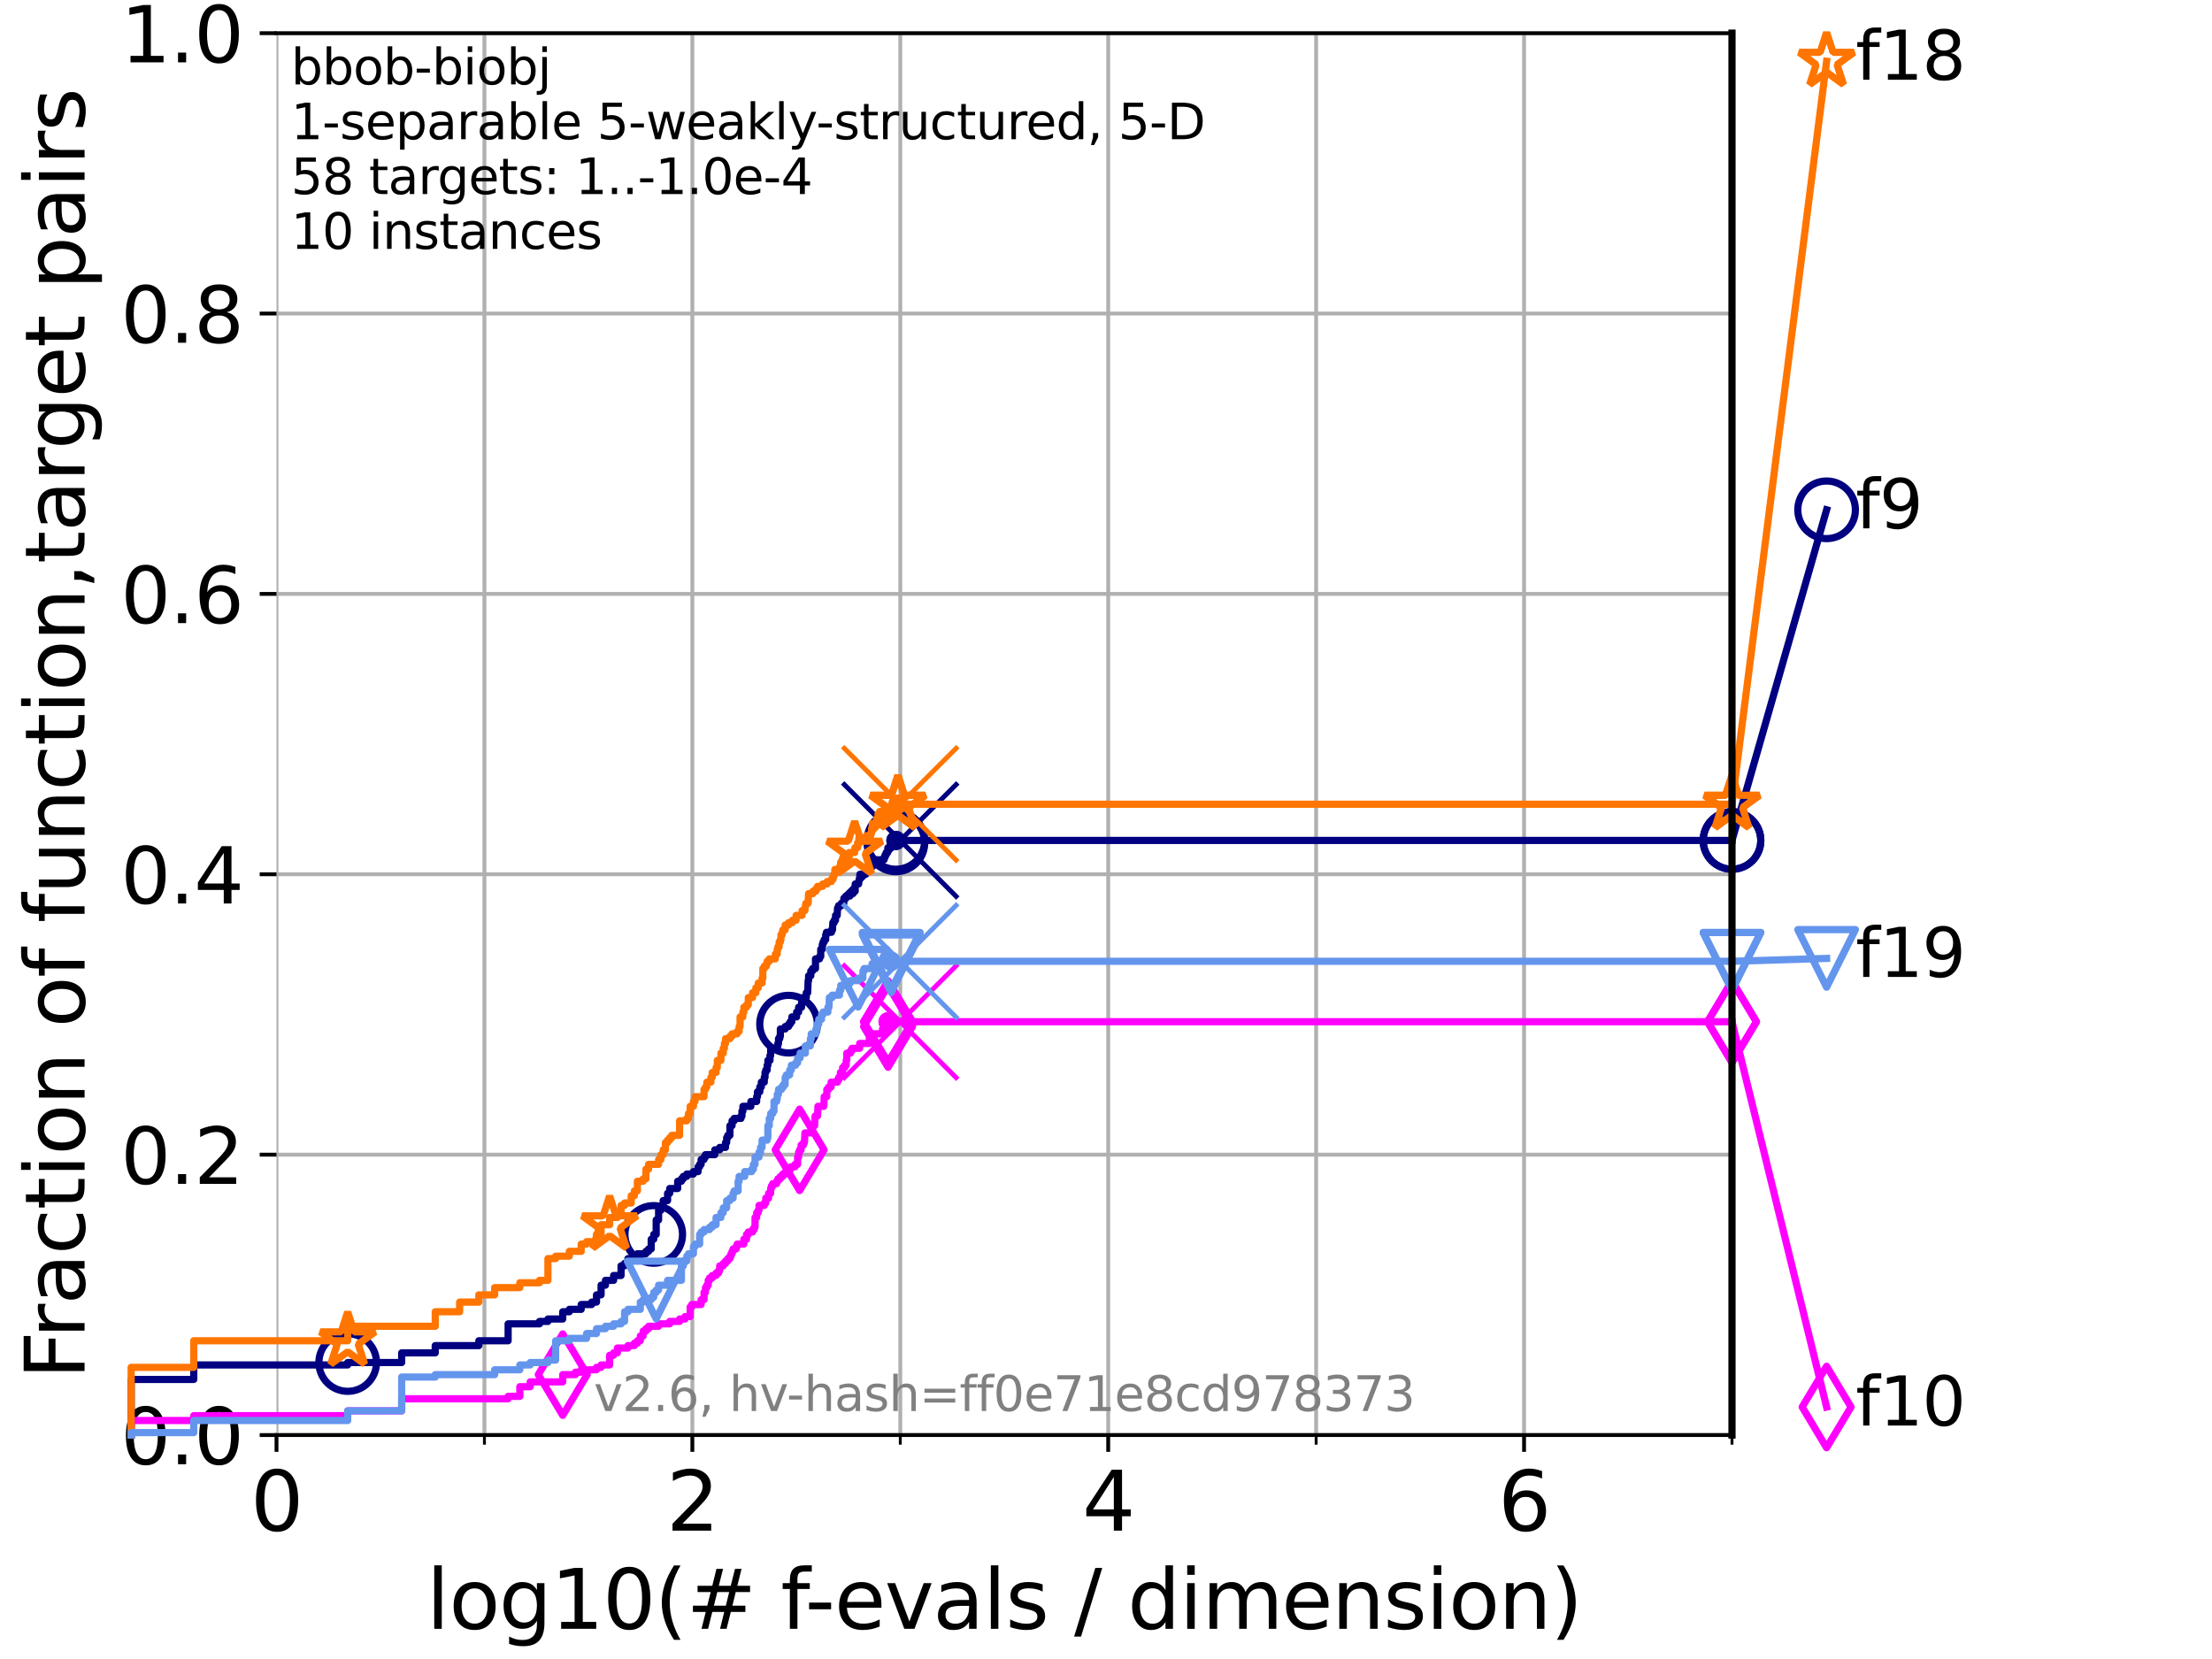 <?xml version="1.0" encoding="utf-8" standalone="no"?>
<!DOCTYPE svg PUBLIC "-//W3C//DTD SVG 1.1//EN"
  "http://www.w3.org/Graphics/SVG/1.1/DTD/svg11.dtd">
<svg xmlns:xlink="http://www.w3.org/1999/xlink" width="460.8pt" height="345.6pt" viewBox="0 0 460.8 345.6" xmlns="http://www.w3.org/2000/svg" version="1.1">
 <defs>
  <style type="text/css">*{stroke-linejoin: round; stroke-linecap: butt}</style>
 </defs>
 <g id="figure_1">
  <g id="patch_1">
   <path d="M 0 345.6 
L 460.8 345.6 
L 460.8 0 
L 0 0 
z
" style="fill: #ffffff"/>
  </g>
  <g id="axes_1">
   <g id="patch_2">
    <path d="M 57.6 298.944 
L 360.806 298.944 
L 360.806 6.912 
L 57.6 6.912 
z
" style="fill: #ffffff"/>
   </g>
   <g id="matplotlib.axis_1">
    <g id="xtick_1">
     <g id="line2d_1">
      <path d="M 57.6 298.944 
L 57.6 6.912 
" clip-path="url(#p2d854f1d75)" style="fill: none; stroke: #b0b0b0; stroke-width: 0.8; stroke-linecap: square"/>
     </g>
     <g id="line2d_2">
      <defs>
       <path id="m1d39ef220d" d="M 0 0 
L 0 3.5 
" style="stroke: #000000; stroke-width: 0.8"/>
      </defs>
      <g>
       <use xlink:href="#m1d39ef220d" x="57.6" y="298.944" style="stroke: #000000; stroke-width: 0.8"/>
      </g>
     </g>
     <g id="text_1">
      <!-- 0 -->
      <g transform="translate(52.192 318.861) scale(0.17 -0.17)">
       <defs>
        <path id="DejaVuSans-30" d="M 2034 4250 
Q 1547 4250 1301 3770 
Q 1056 3291 1056 2328 
Q 1056 1369 1301 889 
Q 1547 409 2034 409 
Q 2525 409 2770 889 
Q 3016 1369 3016 2328 
Q 3016 3291 2770 3770 
Q 2525 4250 2034 4250 
z
M 2034 4750 
Q 2819 4750 3233 4129 
Q 3647 3509 3647 2328 
Q 3647 1150 3233 529 
Q 2819 -91 2034 -91 
Q 1250 -91 836 529 
Q 422 1150 422 2328 
Q 422 3509 836 4129 
Q 1250 4750 2034 4750 
z
" transform="scale(0.016)"/>
       </defs>
       <use xlink:href="#DejaVuSans-30"/>
      </g>
     </g>
    </g>
    <g id="xtick_2">
     <g id="line2d_3">
      <path d="M 144.23 298.944 
L 144.23 6.912 
" clip-path="url(#p2d854f1d75)" style="fill: none; stroke: #b0b0b0; stroke-width: 0.8; stroke-linecap: square"/>
     </g>
     <g id="line2d_4">
      <g>
       <use xlink:href="#m1d39ef220d" x="144.23" y="298.944" style="stroke: #000000; stroke-width: 0.8"/>
      </g>
     </g>
     <g id="text_2">
      <!-- 2 -->
      <g transform="translate(138.822 318.861) scale(0.17 -0.17)">
       <defs>
        <path id="DejaVuSans-32" d="M 1228 531 
L 3431 531 
L 3431 0 
L 469 0 
L 469 531 
Q 828 903 1448 1529 
Q 2069 2156 2228 2338 
Q 2531 2678 2651 2914 
Q 2772 3150 2772 3378 
Q 2772 3750 2511 3984 
Q 2250 4219 1831 4219 
Q 1534 4219 1204 4116 
Q 875 4013 500 3803 
L 500 4441 
Q 881 4594 1212 4672 
Q 1544 4750 1819 4750 
Q 2544 4750 2975 4387 
Q 3406 4025 3406 3419 
Q 3406 3131 3298 2873 
Q 3191 2616 2906 2266 
Q 2828 2175 2409 1742 
Q 1991 1309 1228 531 
z
" transform="scale(0.016)"/>
       </defs>
       <use xlink:href="#DejaVuSans-32"/>
      </g>
     </g>
    </g>
    <g id="xtick_3">
     <g id="line2d_5">
      <path d="M 230.861 298.944 
L 230.861 6.912 
" clip-path="url(#p2d854f1d75)" style="fill: none; stroke: #b0b0b0; stroke-width: 0.8; stroke-linecap: square"/>
     </g>
     <g id="line2d_6">
      <g>
       <use xlink:href="#m1d39ef220d" x="230.861" y="298.944" style="stroke: #000000; stroke-width: 0.8"/>
      </g>
     </g>
     <g id="text_3">
      <!-- 4 -->
      <g transform="translate(225.453 318.861) scale(0.17 -0.17)">
       <defs>
        <path id="DejaVuSans-34" d="M 2419 4116 
L 825 1625 
L 2419 1625 
L 2419 4116 
z
M 2253 4666 
L 3047 4666 
L 3047 1625 
L 3713 1625 
L 3713 1100 
L 3047 1100 
L 3047 0 
L 2419 0 
L 2419 1100 
L 313 1100 
L 313 1709 
L 2253 4666 
z
" transform="scale(0.016)"/>
       </defs>
       <use xlink:href="#DejaVuSans-34"/>
      </g>
     </g>
    </g>
    <g id="xtick_4">
     <g id="line2d_7">
      <path d="M 317.491 298.944 
L 317.491 6.912 
" clip-path="url(#p2d854f1d75)" style="fill: none; stroke: #b0b0b0; stroke-width: 0.8; stroke-linecap: square"/>
     </g>
     <g id="line2d_8">
      <g>
       <use xlink:href="#m1d39ef220d" x="317.491" y="298.944" style="stroke: #000000; stroke-width: 0.8"/>
      </g>
     </g>
     <g id="text_4">
      <!-- 6 -->
      <g transform="translate(312.083 318.861) scale(0.17 -0.17)">
       <defs>
        <path id="DejaVuSans-36" d="M 2113 2584 
Q 1688 2584 1439 2293 
Q 1191 2003 1191 1497 
Q 1191 994 1439 701 
Q 1688 409 2113 409 
Q 2538 409 2786 701 
Q 3034 994 3034 1497 
Q 3034 2003 2786 2293 
Q 2538 2584 2113 2584 
z
M 3366 4563 
L 3366 3988 
Q 3128 4100 2886 4159 
Q 2644 4219 2406 4219 
Q 1781 4219 1451 3797 
Q 1122 3375 1075 2522 
Q 1259 2794 1537 2939 
Q 1816 3084 2150 3084 
Q 2853 3084 3261 2657 
Q 3669 2231 3669 1497 
Q 3669 778 3244 343 
Q 2819 -91 2113 -91 
Q 1303 -91 875 529 
Q 447 1150 447 2328 
Q 447 3434 972 4092 
Q 1497 4750 2381 4750 
Q 2619 4750 2861 4703 
Q 3103 4656 3366 4563 
z
" transform="scale(0.016)"/>
       </defs>
       <use xlink:href="#DejaVuSans-36"/>
      </g>
     </g>
    </g>
    <g id="xtick_5">
     <g id="line2d_9">
      <path d="M 100.915 298.944 
L 100.915 6.912 
" clip-path="url(#p2d854f1d75)" style="fill: none; stroke: #b0b0b0; stroke-width: 0.8; stroke-linecap: square"/>
     </g>
     <g id="line2d_10">
      <defs>
       <path id="m605494a1e7" d="M 0 0 
L 0 2 
" style="stroke: #000000; stroke-width: 0.6"/>
      </defs>
      <g>
       <use xlink:href="#m605494a1e7" x="100.915" y="298.944" style="stroke: #000000; stroke-width: 0.6"/>
      </g>
     </g>
    </g>
    <g id="xtick_6">
     <g id="line2d_11">
      <path d="M 187.546 298.944 
L 187.546 6.912 
" clip-path="url(#p2d854f1d75)" style="fill: none; stroke: #b0b0b0; stroke-width: 0.8; stroke-linecap: square"/>
     </g>
     <g id="line2d_12">
      <g>
       <use xlink:href="#m605494a1e7" x="187.546" y="298.944" style="stroke: #000000; stroke-width: 0.6"/>
      </g>
     </g>
    </g>
    <g id="xtick_7">
     <g id="line2d_13">
      <path d="M 274.176 298.944 
L 274.176 6.912 
" clip-path="url(#p2d854f1d75)" style="fill: none; stroke: #b0b0b0; stroke-width: 0.8; stroke-linecap: square"/>
     </g>
     <g id="line2d_14">
      <g>
       <use xlink:href="#m605494a1e7" x="274.176" y="298.944" style="stroke: #000000; stroke-width: 0.6"/>
      </g>
     </g>
    </g>
    <g id="xtick_8">
     <g id="line2d_15">
      <path d="M 360.806 298.944 
L 360.806 6.912 
" clip-path="url(#p2d854f1d75)" style="fill: none; stroke: #b0b0b0; stroke-width: 0.8; stroke-linecap: square"/>
     </g>
     <g id="line2d_16">
      <g>
       <use xlink:href="#m605494a1e7" x="360.806" y="298.944" style="stroke: #000000; stroke-width: 0.6"/>
      </g>
     </g>
    </g>
    <g id="text_5">
     <!-- log10(# f-evals / dimension) -->
     <g transform="translate(88.823 339.314) scale(0.17 -0.17)">
      <defs>
       <path id="DejaVuSans-6c" d="M 603 4863 
L 1178 4863 
L 1178 0 
L 603 0 
L 603 4863 
z
" transform="scale(0.016)"/>
       <path id="DejaVuSans-6f" d="M 1959 3097 
Q 1497 3097 1228 2736 
Q 959 2375 959 1747 
Q 959 1119 1226 758 
Q 1494 397 1959 397 
Q 2419 397 2687 759 
Q 2956 1122 2956 1747 
Q 2956 2369 2687 2733 
Q 2419 3097 1959 3097 
z
M 1959 3584 
Q 2709 3584 3137 3096 
Q 3566 2609 3566 1747 
Q 3566 888 3137 398 
Q 2709 -91 1959 -91 
Q 1206 -91 779 398 
Q 353 888 353 1747 
Q 353 2609 779 3096 
Q 1206 3584 1959 3584 
z
" transform="scale(0.016)"/>
       <path id="DejaVuSans-67" d="M 2906 1791 
Q 2906 2416 2648 2759 
Q 2391 3103 1925 3103 
Q 1463 3103 1205 2759 
Q 947 2416 947 1791 
Q 947 1169 1205 825 
Q 1463 481 1925 481 
Q 2391 481 2648 825 
Q 2906 1169 2906 1791 
z
M 3481 434 
Q 3481 -459 3084 -895 
Q 2688 -1331 1869 -1331 
Q 1566 -1331 1297 -1286 
Q 1028 -1241 775 -1147 
L 775 -588 
Q 1028 -725 1275 -790 
Q 1522 -856 1778 -856 
Q 2344 -856 2625 -561 
Q 2906 -266 2906 331 
L 2906 616 
Q 2728 306 2450 153 
Q 2172 0 1784 0 
Q 1141 0 747 490 
Q 353 981 353 1791 
Q 353 2603 747 3093 
Q 1141 3584 1784 3584 
Q 2172 3584 2450 3431 
Q 2728 3278 2906 2969 
L 2906 3500 
L 3481 3500 
L 3481 434 
z
" transform="scale(0.016)"/>
       <path id="DejaVuSans-31" d="M 794 531 
L 1825 531 
L 1825 4091 
L 703 3866 
L 703 4441 
L 1819 4666 
L 2450 4666 
L 2450 531 
L 3481 531 
L 3481 0 
L 794 0 
L 794 531 
z
" transform="scale(0.016)"/>
       <path id="DejaVuSans-28" d="M 1984 4856 
Q 1566 4138 1362 3434 
Q 1159 2731 1159 2009 
Q 1159 1288 1364 580 
Q 1569 -128 1984 -844 
L 1484 -844 
Q 1016 -109 783 600 
Q 550 1309 550 2009 
Q 550 2706 781 3412 
Q 1013 4119 1484 4856 
L 1984 4856 
z
" transform="scale(0.016)"/>
       <path id="DejaVuSans-23" d="M 3272 2816 
L 2363 2816 
L 2100 1772 
L 3016 1772 
L 3272 2816 
z
M 2803 4594 
L 2478 3297 
L 3391 3297 
L 3719 4594 
L 4219 4594 
L 3897 3297 
L 4872 3297 
L 4872 2816 
L 3775 2816 
L 3519 1772 
L 4513 1772 
L 4513 1294 
L 3397 1294 
L 3072 0 
L 2572 0 
L 2894 1294 
L 1978 1294 
L 1656 0 
L 1153 0 
L 1478 1294 
L 494 1294 
L 494 1772 
L 1594 1772 
L 1856 2816 
L 850 2816 
L 850 3297 
L 1978 3297 
L 2297 4594 
L 2803 4594 
z
" transform="scale(0.016)"/>
       <path id="DejaVuSans-20" transform="scale(0.016)"/>
       <path id="DejaVuSans-66" d="M 2375 4863 
L 2375 4384 
L 1825 4384 
Q 1516 4384 1395 4259 
Q 1275 4134 1275 3809 
L 1275 3500 
L 2222 3500 
L 2222 3053 
L 1275 3053 
L 1275 0 
L 697 0 
L 697 3053 
L 147 3053 
L 147 3500 
L 697 3500 
L 697 3744 
Q 697 4328 969 4595 
Q 1241 4863 1831 4863 
L 2375 4863 
z
" transform="scale(0.016)"/>
       <path id="DejaVuSans-2d" d="M 313 2009 
L 1997 2009 
L 1997 1497 
L 313 1497 
L 313 2009 
z
" transform="scale(0.016)"/>
       <path id="DejaVuSans-65" d="M 3597 1894 
L 3597 1613 
L 953 1613 
Q 991 1019 1311 708 
Q 1631 397 2203 397 
Q 2534 397 2845 478 
Q 3156 559 3463 722 
L 3463 178 
Q 3153 47 2828 -22 
Q 2503 -91 2169 -91 
Q 1331 -91 842 396 
Q 353 884 353 1716 
Q 353 2575 817 3079 
Q 1281 3584 2069 3584 
Q 2775 3584 3186 3129 
Q 3597 2675 3597 1894 
z
M 3022 2063 
Q 3016 2534 2758 2815 
Q 2500 3097 2075 3097 
Q 1594 3097 1305 2825 
Q 1016 2553 972 2059 
L 3022 2063 
z
" transform="scale(0.016)"/>
       <path id="DejaVuSans-76" d="M 191 3500 
L 800 3500 
L 1894 563 
L 2988 3500 
L 3597 3500 
L 2284 0 
L 1503 0 
L 191 3500 
z
" transform="scale(0.016)"/>
       <path id="DejaVuSans-61" d="M 2194 1759 
Q 1497 1759 1228 1600 
Q 959 1441 959 1056 
Q 959 750 1161 570 
Q 1363 391 1709 391 
Q 2188 391 2477 730 
Q 2766 1069 2766 1631 
L 2766 1759 
L 2194 1759 
z
M 3341 1997 
L 3341 0 
L 2766 0 
L 2766 531 
Q 2569 213 2275 61 
Q 1981 -91 1556 -91 
Q 1019 -91 701 211 
Q 384 513 384 1019 
Q 384 1609 779 1909 
Q 1175 2209 1959 2209 
L 2766 2209 
L 2766 2266 
Q 2766 2663 2505 2880 
Q 2244 3097 1772 3097 
Q 1472 3097 1187 3025 
Q 903 2953 641 2809 
L 641 3341 
Q 956 3463 1253 3523 
Q 1550 3584 1831 3584 
Q 2591 3584 2966 3190 
Q 3341 2797 3341 1997 
z
" transform="scale(0.016)"/>
       <path id="DejaVuSans-73" d="M 2834 3397 
L 2834 2853 
Q 2591 2978 2328 3040 
Q 2066 3103 1784 3103 
Q 1356 3103 1142 2972 
Q 928 2841 928 2578 
Q 928 2378 1081 2264 
Q 1234 2150 1697 2047 
L 1894 2003 
Q 2506 1872 2764 1633 
Q 3022 1394 3022 966 
Q 3022 478 2636 193 
Q 2250 -91 1575 -91 
Q 1294 -91 989 -36 
Q 684 19 347 128 
L 347 722 
Q 666 556 975 473 
Q 1284 391 1588 391 
Q 1994 391 2212 530 
Q 2431 669 2431 922 
Q 2431 1156 2273 1281 
Q 2116 1406 1581 1522 
L 1381 1569 
Q 847 1681 609 1914 
Q 372 2147 372 2553 
Q 372 3047 722 3315 
Q 1072 3584 1716 3584 
Q 2034 3584 2315 3537 
Q 2597 3491 2834 3397 
z
" transform="scale(0.016)"/>
       <path id="DejaVuSans-2f" d="M 1625 4666 
L 2156 4666 
L 531 -594 
L 0 -594 
L 1625 4666 
z
" transform="scale(0.016)"/>
       <path id="DejaVuSans-64" d="M 2906 2969 
L 2906 4863 
L 3481 4863 
L 3481 0 
L 2906 0 
L 2906 525 
Q 2725 213 2448 61 
Q 2172 -91 1784 -91 
Q 1150 -91 751 415 
Q 353 922 353 1747 
Q 353 2572 751 3078 
Q 1150 3584 1784 3584 
Q 2172 3584 2448 3432 
Q 2725 3281 2906 2969 
z
M 947 1747 
Q 947 1113 1208 752 
Q 1469 391 1925 391 
Q 2381 391 2643 752 
Q 2906 1113 2906 1747 
Q 2906 2381 2643 2742 
Q 2381 3103 1925 3103 
Q 1469 3103 1208 2742 
Q 947 2381 947 1747 
z
" transform="scale(0.016)"/>
       <path id="DejaVuSans-69" d="M 603 3500 
L 1178 3500 
L 1178 0 
L 603 0 
L 603 3500 
z
M 603 4863 
L 1178 4863 
L 1178 4134 
L 603 4134 
L 603 4863 
z
" transform="scale(0.016)"/>
       <path id="DejaVuSans-6d" d="M 3328 2828 
Q 3544 3216 3844 3400 
Q 4144 3584 4550 3584 
Q 5097 3584 5394 3201 
Q 5691 2819 5691 2113 
L 5691 0 
L 5113 0 
L 5113 2094 
Q 5113 2597 4934 2840 
Q 4756 3084 4391 3084 
Q 3944 3084 3684 2787 
Q 3425 2491 3425 1978 
L 3425 0 
L 2847 0 
L 2847 2094 
Q 2847 2600 2669 2842 
Q 2491 3084 2119 3084 
Q 1678 3084 1418 2786 
Q 1159 2488 1159 1978 
L 1159 0 
L 581 0 
L 581 3500 
L 1159 3500 
L 1159 2956 
Q 1356 3278 1631 3431 
Q 1906 3584 2284 3584 
Q 2666 3584 2933 3390 
Q 3200 3197 3328 2828 
z
" transform="scale(0.016)"/>
       <path id="DejaVuSans-6e" d="M 3513 2113 
L 3513 0 
L 2938 0 
L 2938 2094 
Q 2938 2591 2744 2837 
Q 2550 3084 2163 3084 
Q 1697 3084 1428 2787 
Q 1159 2491 1159 1978 
L 1159 0 
L 581 0 
L 581 3500 
L 1159 3500 
L 1159 2956 
Q 1366 3272 1645 3428 
Q 1925 3584 2291 3584 
Q 2894 3584 3203 3211 
Q 3513 2838 3513 2113 
z
" transform="scale(0.016)"/>
       <path id="DejaVuSans-29" d="M 513 4856 
L 1013 4856 
Q 1481 4119 1714 3412 
Q 1947 2706 1947 2009 
Q 1947 1309 1714 600 
Q 1481 -109 1013 -844 
L 513 -844 
Q 928 -128 1133 580 
Q 1338 1288 1338 2009 
Q 1338 2731 1133 3434 
Q 928 4138 513 4856 
z
" transform="scale(0.016)"/>
      </defs>
      <use xlink:href="#DejaVuSans-6c"/>
      <use xlink:href="#DejaVuSans-6f" x="27.783"/>
      <use xlink:href="#DejaVuSans-67" x="88.965"/>
      <use xlink:href="#DejaVuSans-31" x="152.441"/>
      <use xlink:href="#DejaVuSans-30" x="216.064"/>
      <use xlink:href="#DejaVuSans-28" x="279.688"/>
      <use xlink:href="#DejaVuSans-23" x="318.701"/>
      <use xlink:href="#DejaVuSans-20" x="402.49"/>
      <use xlink:href="#DejaVuSans-66" x="434.277"/>
      <use xlink:href="#DejaVuSans-2d" x="463.982"/>
      <use xlink:href="#DejaVuSans-65" x="500.066"/>
      <use xlink:href="#DejaVuSans-76" x="561.59"/>
      <use xlink:href="#DejaVuSans-61" x="620.77"/>
      <use xlink:href="#DejaVuSans-6c" x="682.049"/>
      <use xlink:href="#DejaVuSans-73" x="709.832"/>
      <use xlink:href="#DejaVuSans-20" x="761.932"/>
      <use xlink:href="#DejaVuSans-2f" x="793.719"/>
      <use xlink:href="#DejaVuSans-20" x="827.41"/>
      <use xlink:href="#DejaVuSans-64" x="859.197"/>
      <use xlink:href="#DejaVuSans-69" x="922.674"/>
      <use xlink:href="#DejaVuSans-6d" x="950.457"/>
      <use xlink:href="#DejaVuSans-65" x="1047.869"/>
      <use xlink:href="#DejaVuSans-6e" x="1109.393"/>
      <use xlink:href="#DejaVuSans-73" x="1172.771"/>
      <use xlink:href="#DejaVuSans-69" x="1224.871"/>
      <use xlink:href="#DejaVuSans-6f" x="1252.654"/>
      <use xlink:href="#DejaVuSans-6e" x="1313.836"/>
      <use xlink:href="#DejaVuSans-29" x="1377.215"/>
     </g>
    </g>
   </g>
   <g id="matplotlib.axis_2">
    <g id="ytick_1">
     <g id="line2d_17">
      <path d="M 57.6 298.944 
L 360.806 298.944 
" clip-path="url(#p2d854f1d75)" style="fill: none; stroke: #b0b0b0; stroke-width: 0.8; stroke-linecap: square"/>
     </g>
     <g id="line2d_18">
      <defs>
       <path id="m14dc14bea2" d="M 0 0 
L -3.5 0 
" style="stroke: #000000; stroke-width: 0.8"/>
      </defs>
      <g>
       <use xlink:href="#m14dc14bea2" x="57.6" y="298.944" style="stroke: #000000; stroke-width: 0.8"/>
      </g>
     </g>
     <g id="text_6">
      <!-- 0.0 -->
      <g transform="translate(25.155 305.023) scale(0.16 -0.16)">
       <defs>
        <path id="DejaVuSans-2e" d="M 684 794 
L 1344 794 
L 1344 0 
L 684 0 
L 684 794 
z
" transform="scale(0.016)"/>
       </defs>
       <use xlink:href="#DejaVuSans-30"/>
       <use xlink:href="#DejaVuSans-2e" x="63.623"/>
       <use xlink:href="#DejaVuSans-30" x="95.41"/>
      </g>
     </g>
    </g>
    <g id="ytick_2">
     <g id="line2d_19">
      <path d="M 57.6 240.538 
L 360.806 240.538 
" clip-path="url(#p2d854f1d75)" style="fill: none; stroke: #b0b0b0; stroke-width: 0.8; stroke-linecap: square"/>
     </g>
     <g id="line2d_20">
      <g>
       <use xlink:href="#m14dc14bea2" x="57.6" y="240.538" style="stroke: #000000; stroke-width: 0.8"/>
      </g>
     </g>
     <g id="text_7">
      <!-- 0.2 -->
      <g transform="translate(25.155 246.616) scale(0.16 -0.16)">
       <use xlink:href="#DejaVuSans-30"/>
       <use xlink:href="#DejaVuSans-2e" x="63.623"/>
       <use xlink:href="#DejaVuSans-32" x="95.41"/>
      </g>
     </g>
    </g>
    <g id="ytick_3">
     <g id="line2d_21">
      <path d="M 57.6 182.131 
L 360.806 182.131 
" clip-path="url(#p2d854f1d75)" style="fill: none; stroke: #b0b0b0; stroke-width: 0.8; stroke-linecap: square"/>
     </g>
     <g id="line2d_22">
      <g>
       <use xlink:href="#m14dc14bea2" x="57.6" y="182.131" style="stroke: #000000; stroke-width: 0.8"/>
      </g>
     </g>
     <g id="text_8">
      <!-- 0.4 -->
      <g transform="translate(25.155 188.21) scale(0.16 -0.16)">
       <use xlink:href="#DejaVuSans-30"/>
       <use xlink:href="#DejaVuSans-2e" x="63.623"/>
       <use xlink:href="#DejaVuSans-34" x="95.41"/>
      </g>
     </g>
    </g>
    <g id="ytick_4">
     <g id="line2d_23">
      <path d="M 57.6 123.725 
L 360.806 123.725 
" clip-path="url(#p2d854f1d75)" style="fill: none; stroke: #b0b0b0; stroke-width: 0.8; stroke-linecap: square"/>
     </g>
     <g id="line2d_24">
      <g>
       <use xlink:href="#m14dc14bea2" x="57.6" y="123.725" style="stroke: #000000; stroke-width: 0.8"/>
      </g>
     </g>
     <g id="text_9">
      <!-- 0.6 -->
      <g transform="translate(25.155 129.804) scale(0.16 -0.16)">
       <use xlink:href="#DejaVuSans-30"/>
       <use xlink:href="#DejaVuSans-2e" x="63.623"/>
       <use xlink:href="#DejaVuSans-36" x="95.41"/>
      </g>
     </g>
    </g>
    <g id="ytick_5">
     <g id="line2d_25">
      <path d="M 57.6 65.318 
L 360.806 65.318 
" clip-path="url(#p2d854f1d75)" style="fill: none; stroke: #b0b0b0; stroke-width: 0.8; stroke-linecap: square"/>
     </g>
     <g id="line2d_26">
      <g>
       <use xlink:href="#m14dc14bea2" x="57.6" y="65.318" style="stroke: #000000; stroke-width: 0.8"/>
      </g>
     </g>
     <g id="text_10">
      <!-- 0.8 -->
      <g transform="translate(25.155 71.397) scale(0.16 -0.16)">
       <defs>
        <path id="DejaVuSans-38" d="M 2034 2216 
Q 1584 2216 1326 1975 
Q 1069 1734 1069 1313 
Q 1069 891 1326 650 
Q 1584 409 2034 409 
Q 2484 409 2743 651 
Q 3003 894 3003 1313 
Q 3003 1734 2745 1975 
Q 2488 2216 2034 2216 
z
M 1403 2484 
Q 997 2584 770 2862 
Q 544 3141 544 3541 
Q 544 4100 942 4425 
Q 1341 4750 2034 4750 
Q 2731 4750 3128 4425 
Q 3525 4100 3525 3541 
Q 3525 3141 3298 2862 
Q 3072 2584 2669 2484 
Q 3125 2378 3379 2068 
Q 3634 1759 3634 1313 
Q 3634 634 3220 271 
Q 2806 -91 2034 -91 
Q 1263 -91 848 271 
Q 434 634 434 1313 
Q 434 1759 690 2068 
Q 947 2378 1403 2484 
z
M 1172 3481 
Q 1172 3119 1398 2916 
Q 1625 2713 2034 2713 
Q 2441 2713 2670 2916 
Q 2900 3119 2900 3481 
Q 2900 3844 2670 4047 
Q 2441 4250 2034 4250 
Q 1625 4250 1398 4047 
Q 1172 3844 1172 3481 
z
" transform="scale(0.016)"/>
       </defs>
       <use xlink:href="#DejaVuSans-30"/>
       <use xlink:href="#DejaVuSans-2e" x="63.623"/>
       <use xlink:href="#DejaVuSans-38" x="95.41"/>
      </g>
     </g>
    </g>
    <g id="ytick_6">
     <g id="line2d_27">
      <path d="M 57.6 6.912 
L 360.806 6.912 
" clip-path="url(#p2d854f1d75)" style="fill: none; stroke: #b0b0b0; stroke-width: 0.8; stroke-linecap: square"/>
     </g>
     <g id="line2d_28">
      <g>
       <use xlink:href="#m14dc14bea2" x="57.6" y="6.912" style="stroke: #000000; stroke-width: 0.8"/>
      </g>
     </g>
     <g id="text_11">
      <!-- 1.0 -->
      <g transform="translate(25.155 12.991) scale(0.16 -0.16)">
       <use xlink:href="#DejaVuSans-31"/>
       <use xlink:href="#DejaVuSans-2e" x="63.623"/>
       <use xlink:href="#DejaVuSans-30" x="95.41"/>
      </g>
     </g>
    </g>
    <g id="text_12">
     <!-- Fraction of function,target pairs -->
     <g transform="translate(17.62 287.313) rotate(-90) scale(0.17 -0.17)">
      <defs>
       <path id="DejaVuSans-46" d="M 628 4666 
L 3309 4666 
L 3309 4134 
L 1259 4134 
L 1259 2759 
L 3109 2759 
L 3109 2228 
L 1259 2228 
L 1259 0 
L 628 0 
L 628 4666 
z
" transform="scale(0.016)"/>
       <path id="DejaVuSans-72" d="M 2631 2963 
Q 2534 3019 2420 3045 
Q 2306 3072 2169 3072 
Q 1681 3072 1420 2755 
Q 1159 2438 1159 1844 
L 1159 0 
L 581 0 
L 581 3500 
L 1159 3500 
L 1159 2956 
Q 1341 3275 1631 3429 
Q 1922 3584 2338 3584 
Q 2397 3584 2469 3576 
Q 2541 3569 2628 3553 
L 2631 2963 
z
" transform="scale(0.016)"/>
       <path id="DejaVuSans-63" d="M 3122 3366 
L 3122 2828 
Q 2878 2963 2633 3030 
Q 2388 3097 2138 3097 
Q 1578 3097 1268 2742 
Q 959 2388 959 1747 
Q 959 1106 1268 751 
Q 1578 397 2138 397 
Q 2388 397 2633 464 
Q 2878 531 3122 666 
L 3122 134 
Q 2881 22 2623 -34 
Q 2366 -91 2075 -91 
Q 1284 -91 818 406 
Q 353 903 353 1747 
Q 353 2603 823 3093 
Q 1294 3584 2113 3584 
Q 2378 3584 2631 3529 
Q 2884 3475 3122 3366 
z
" transform="scale(0.016)"/>
       <path id="DejaVuSans-74" d="M 1172 4494 
L 1172 3500 
L 2356 3500 
L 2356 3053 
L 1172 3053 
L 1172 1153 
Q 1172 725 1289 603 
Q 1406 481 1766 481 
L 2356 481 
L 2356 0 
L 1766 0 
Q 1100 0 847 248 
Q 594 497 594 1153 
L 594 3053 
L 172 3053 
L 172 3500 
L 594 3500 
L 594 4494 
L 1172 4494 
z
" transform="scale(0.016)"/>
       <path id="DejaVuSans-75" d="M 544 1381 
L 544 3500 
L 1119 3500 
L 1119 1403 
Q 1119 906 1312 657 
Q 1506 409 1894 409 
Q 2359 409 2629 706 
Q 2900 1003 2900 1516 
L 2900 3500 
L 3475 3500 
L 3475 0 
L 2900 0 
L 2900 538 
Q 2691 219 2414 64 
Q 2138 -91 1772 -91 
Q 1169 -91 856 284 
Q 544 659 544 1381 
z
M 1991 3584 
L 1991 3584 
z
" transform="scale(0.016)"/>
       <path id="DejaVuSans-2c" d="M 750 794 
L 1409 794 
L 1409 256 
L 897 -744 
L 494 -744 
L 750 256 
L 750 794 
z
" transform="scale(0.016)"/>
       <path id="DejaVuSans-70" d="M 1159 525 
L 1159 -1331 
L 581 -1331 
L 581 3500 
L 1159 3500 
L 1159 2969 
Q 1341 3281 1617 3432 
Q 1894 3584 2278 3584 
Q 2916 3584 3314 3078 
Q 3713 2572 3713 1747 
Q 3713 922 3314 415 
Q 2916 -91 2278 -91 
Q 1894 -91 1617 61 
Q 1341 213 1159 525 
z
M 3116 1747 
Q 3116 2381 2855 2742 
Q 2594 3103 2138 3103 
Q 1681 3103 1420 2742 
Q 1159 2381 1159 1747 
Q 1159 1113 1420 752 
Q 1681 391 2138 391 
Q 2594 391 2855 752 
Q 3116 1113 3116 1747 
z
" transform="scale(0.016)"/>
      </defs>
      <use xlink:href="#DejaVuSans-46"/>
      <use xlink:href="#DejaVuSans-72" x="50.27"/>
      <use xlink:href="#DejaVuSans-61" x="91.383"/>
      <use xlink:href="#DejaVuSans-63" x="152.662"/>
      <use xlink:href="#DejaVuSans-74" x="207.643"/>
      <use xlink:href="#DejaVuSans-69" x="246.852"/>
      <use xlink:href="#DejaVuSans-6f" x="274.635"/>
      <use xlink:href="#DejaVuSans-6e" x="335.816"/>
      <use xlink:href="#DejaVuSans-20" x="399.195"/>
      <use xlink:href="#DejaVuSans-6f" x="430.982"/>
      <use xlink:href="#DejaVuSans-66" x="492.164"/>
      <use xlink:href="#DejaVuSans-20" x="527.369"/>
      <use xlink:href="#DejaVuSans-66" x="559.156"/>
      <use xlink:href="#DejaVuSans-75" x="594.361"/>
      <use xlink:href="#DejaVuSans-6e" x="657.74"/>
      <use xlink:href="#DejaVuSans-63" x="721.119"/>
      <use xlink:href="#DejaVuSans-74" x="776.1"/>
      <use xlink:href="#DejaVuSans-69" x="815.309"/>
      <use xlink:href="#DejaVuSans-6f" x="843.092"/>
      <use xlink:href="#DejaVuSans-6e" x="904.273"/>
      <use xlink:href="#DejaVuSans-2c" x="967.652"/>
      <use xlink:href="#DejaVuSans-74" x="999.439"/>
      <use xlink:href="#DejaVuSans-61" x="1038.648"/>
      <use xlink:href="#DejaVuSans-72" x="1099.928"/>
      <use xlink:href="#DejaVuSans-67" x="1139.291"/>
      <use xlink:href="#DejaVuSans-65" x="1202.768"/>
      <use xlink:href="#DejaVuSans-74" x="1264.291"/>
      <use xlink:href="#DejaVuSans-20" x="1303.5"/>
      <use xlink:href="#DejaVuSans-70" x="1335.287"/>
      <use xlink:href="#DejaVuSans-61" x="1398.764"/>
      <use xlink:href="#DejaVuSans-69" x="1460.043"/>
      <use xlink:href="#DejaVuSans-72" x="1487.826"/>
      <use xlink:href="#DejaVuSans-73" x="1528.939"/>
     </g>
    </g>
   </g>
   <g id="line2d_29">
    <defs>
     <path id="m8b65f1e365" d="M 0 1.5 
C 0.398 1.5 0.779 1.342 1.061 1.061 
C 1.342 0.779 1.5 0.398 1.5 0 
C 1.5 -0.398 1.342 -0.779 1.061 -1.061 
C 0.779 -1.342 0.398 -1.5 0 -1.5 
C -0.398 -1.5 -0.779 -1.342 -1.061 -1.061 
C -1.342 -0.779 -1.5 -0.398 -1.5 0 
C -1.5 0.398 -1.342 0.779 -1.061 1.061 
C -0.779 1.342 -0.398 1.5 0 1.5 
z
" style="stroke: #000080"/>
    </defs>
    <g>
     <use xlink:href="#m8b65f1e365" x="186.632" y="175.082" style="fill: #000080; stroke: #000080"/>
     <use xlink:href="#m8b65f1e365" x="186.632" y="175.082" style="fill: #000080; stroke: #000080"/>
    </g>
   </g>
   <g id="line2d_30">
    <path d="M 27.324 298.944 
L 27.324 287.363 
L 40.363 287.363 
L 40.363 284.342 
L 72.432 284.342 
L 72.432 283.839 
L 83.678 283.839 
L 83.678 281.825 
L 90.668 281.825 
L 90.668 280.314 
L 99.751 280.314 
L 99.751 279.307 
L 105.851 279.307 
L 105.851 275.783 
L 112.386 275.783 
L 112.386 275.279 
L 114.142 275.279 
L 114.142 274.776 
L 117.227 274.776 
L 117.227 273.265 
L 118.598 273.265 
L 118.598 272.762 
L 121.073 272.762 
L 121.073 271.755 
L 123.26 271.755 
L 123.26 271.251 
L 124.265 271.251 
L 124.265 269.741 
L 125.219 269.741 
L 125.219 267.727 
L 126.127 267.727 
L 126.127 266.72 
L 127.822 266.72 
L 127.822 265.713 
L 129.376 265.713 
L 129.376 263.699 
L 130.107 263.699 
L 130.107 263.195 
L 130.811 263.195 
L 130.811 262.188 
L 132.145 262.188 
L 132.145 261.685 
L 132.778 261.685 
L 132.778 261.181 
L 134.558 261.181 
L 134.558 260.678 
L 135.116 260.678 
L 135.116 260.174 
L 135.658 260.174 
L 135.658 258.16 
L 136.184 258.16 
L 136.184 257.153 
L 136.697 257.153 
L 136.697 254.132 
L 137.196 254.132 
L 137.196 252.118 
L 137.681 252.118 
L 137.681 251.615 
L 138.155 251.615 
L 138.155 250.104 
L 139.068 250.104 
L 139.068 248.594 
L 139.508 248.594 
L 139.508 247.587 
L 141.173 247.587 
L 141.173 246.076 
L 141.953 246.076 
L 141.953 245.573 
L 142.332 245.573 
L 142.332 245.069 
L 143.066 245.069 
L 143.066 244.566 
L 144.455 244.566 
L 144.455 244.062 
L 145.433 244.062 
L 145.433 243.055 
L 145.748 243.055 
L 145.748 242.552 
L 146.058 242.552 
L 146.058 241.545 
L 146.662 241.545 
L 146.662 241.041 
L 146.957 241.041 
L 146.957 240.538 
L 148.904 240.538 
L 148.904 239.531 
L 149.931 239.531 
L 149.931 239.027 
L 151.142 239.027 
L 151.142 238.02 
L 151.375 238.02 
L 151.375 237.013 
L 151.605 237.013 
L 151.605 236.51 
L 152.057 236.51 
L 152.057 234.496 
L 152.499 234.496 
L 152.499 233.489 
L 152.93 233.489 
L 152.93 232.985 
L 154.367 232.985 
L 154.367 232.482 
L 154.563 232.482 
L 154.563 231.475 
L 154.758 231.475 
L 154.758 230.468 
L 156.423 230.468 
L 156.423 229.461 
L 157.624 229.461 
L 157.624 228.454 
L 157.789 228.454 
L 157.789 227.447 
L 158.277 227.447 
L 158.277 226.44 
L 158.595 226.44 
L 158.595 225.432 
L 159.216 225.432 
L 159.216 224.425 
L 159.368 224.425 
L 159.368 223.418 
L 159.519 223.418 
L 159.519 222.915 
L 159.817 222.915 
L 159.817 221.908 
L 159.964 221.908 
L 159.964 220.901 
L 160.399 220.901 
L 160.399 219.894 
L 160.542 219.894 
L 160.542 218.383 
L 161.913 218.383 
L 161.913 217.88 
L 162.045 217.88 
L 162.045 217.376 
L 162.176 217.376 
L 162.176 216.369 
L 162.435 216.369 
L 162.435 215.866 
L 162.563 215.866 
L 162.563 214.355 
L 163.559 214.355 
L 163.559 213.852 
L 164.272 213.852 
L 164.272 213.348 
L 164.619 213.348 
L 164.619 212.845 
L 164.96 212.845 
L 164.96 211.838 
L 165.946 211.838 
L 165.946 210.831 
L 166.368 210.831 
L 166.368 209.824 
L 166.984 209.824 
L 166.984 208.817 
L 167.285 208.817 
L 167.285 207.81 
L 167.968 207.81 
L 167.968 206.803 
L 168.253 206.803 
L 168.348 204.285 
L 168.441 204.285 
L 168.441 203.278 
L 168.903 203.278 
L 168.903 202.271 
L 169.264 202.271 
L 169.264 201.768 
L 169.881 201.768 
L 169.881 199.754 
L 170.727 199.754 
L 170.727 199.25 
L 170.974 199.25 
L 170.974 197.74 
L 171.298 197.74 
L 171.298 196.733 
L 171.458 196.733 
L 171.458 196.229 
L 171.695 196.229 
L 171.695 195.726 
L 172.007 195.726 
L 172.007 194.719 
L 172.161 194.719 
L 172.161 194.215 
L 173.206 194.215 
L 173.206 193.712 
L 173.422 193.712 
L 173.494 192.201 
L 173.778 192.201 
L 173.778 191.698 
L 174.057 191.698 
L 174.057 190.691 
L 174.401 190.691 
L 174.469 189.18 
L 174.671 189.18 
L 174.671 188.677 
L 175.266 188.677 
L 175.266 188.173 
L 175.779 188.173 
L 175.779 187.166 
L 176.217 187.166 
L 176.217 186.663 
L 177.063 186.663 
L 177.063 186.159 
L 177.703 186.159 
L 177.703 185.656 
L 178.154 185.656 
L 178.154 184.145 
L 178.866 184.145 
L 178.973 183.138 
L 179.08 183.138 
L 179.133 182.131 
L 180.362 182.131 
L 180.362 181.124 
L 180.997 181.124 
L 180.997 180.117 
L 181.932 180.117 
L 181.932 179.11 
L 184.167 179.11 
L 184.167 178.607 
L 184.368 178.607 
L 184.368 178.103 
L 184.607 178.103 
L 184.607 177.6 
L 184.922 177.6 
L 184.96 176.593 
L 185.572 176.593 
L 185.572 176.089 
L 186.489 176.089 
L 186.489 175.586 
L 186.632 175.586 
L 186.632 175.082 
L 360.806 175.082 
L 360.806 175.082 
" style="fill: none; stroke: #000080; stroke-width: 1.5; stroke-linecap: square"/>
   </g>
   <g id="line2d_31">
    <defs>
     <path id="m07f0766ba7" d="M 0 6 
C 1.591 6 3.117 5.368 4.243 4.243 
C 5.368 3.117 6 1.591 6 0 
C 6 -1.591 5.368 -3.117 4.243 -4.243 
C 3.117 -5.368 1.591 -6 0 -6 
C -1.591 -6 -3.117 -5.368 -4.243 -4.243 
C -5.368 -3.117 -6 -1.591 -6 0 
C -6 1.591 -5.368 3.117 -4.243 4.243 
C -3.117 5.368 -1.591 6 0 6 
z
" style="stroke: #000080; stroke-width: 1.5"/>
    </defs>
    <g>
     <use xlink:href="#m07f0766ba7" x="72.432" y="283.839" style="fill-opacity: 0; stroke: #000080; stroke-width: 1.5"/>
     <use xlink:href="#m07f0766ba7" x="136.184" y="257.153" style="fill-opacity: 0; stroke: #000080; stroke-width: 1.5"/>
     <use xlink:href="#m07f0766ba7" x="164.272" y="213.348" style="fill-opacity: 0; stroke: #000080; stroke-width: 1.5"/>
     <use xlink:href="#m07f0766ba7" x="186.632" y="175.586" style="fill-opacity: 0; stroke: #000080; stroke-width: 1.5"/>
     <use xlink:href="#m07f0766ba7" x="186.632" y="175.082" style="fill-opacity: 0; stroke: #000080; stroke-width: 1.5"/>
     <use xlink:href="#m07f0766ba7" x="360.806" y="175.082" style="fill-opacity: 0; stroke: #000080; stroke-width: 1.5"/>
    </g>
   </g>
   <g id="line2d_32">
    <path style="fill: none; stroke: #000080; stroke-width: 1.5; stroke-linecap: square"/>
    <g/>
   </g>
   <g id="line2d_33">
    <path d="M 187.531 175.082 
" clip-path="url(#p2d854f1d75)" style="fill: none; stroke: #000080; stroke-width: 1.5; stroke-linecap: square"/>
    <defs>
     <path id="m5643116ddc" d="M -12 12 
L 12 -12 
M -12 -12 
L 12 12 
" style="stroke: #000080"/>
    </defs>
    <g clip-path="url(#p2d854f1d75)">
     <use xlink:href="#m5643116ddc" x="187.531" y="175.082" style="fill: #000080; stroke: #000080"/>
    </g>
   </g>
   <g id="line2d_34">
    <defs>
     <path id="m93a53a7a26" d="M 0 1.5 
C 0.398 1.5 0.779 1.342 1.061 1.061 
C 1.342 0.779 1.5 0.398 1.5 0 
C 1.5 -0.398 1.342 -0.779 1.061 -1.061 
C 0.779 -1.342 0.398 -1.5 0 -1.5 
C -0.398 -1.5 -0.779 -1.342 -1.061 -1.061 
C -1.342 -0.779 -1.5 -0.398 -1.5 0 
C -1.5 0.398 -1.342 0.779 -1.061 1.061 
C -0.779 1.342 -0.398 1.5 0 1.5 
z
" style="stroke: #ff00ff"/>
    </defs>
    <g>
     <use xlink:href="#m93a53a7a26" x="184.999" y="212.845" style="fill: #ff00ff; stroke: #ff00ff"/>
     <use xlink:href="#m93a53a7a26" x="184.999" y="212.845" style="fill: #ff00ff; stroke: #ff00ff"/>
    </g>
   </g>
   <g id="line2d_35">
    <path d="M 27.324 298.944 
L 27.324 295.923 
L 40.363 295.923 
L 40.363 294.916 
L 72.432 294.916 
L 72.432 293.909 
L 83.678 293.909 
L 83.678 291.391 
L 105.851 291.391 
L 105.851 290.888 
L 108.29 290.888 
L 108.29 288.874 
L 110.449 288.874 
L 110.449 287.867 
L 117.227 287.867 
L 117.227 286.356 
L 119.876 286.356 
L 119.876 285.853 
L 121.073 285.853 
L 121.073 285.349 
L 124.265 285.349 
L 124.265 284.846 
L 125.219 284.846 
L 125.219 284.342 
L 126.994 284.342 
L 126.994 282.328 
L 127.822 282.328 
L 127.822 281.825 
L 128.615 281.825 
L 128.615 280.818 
L 130.811 280.818 
L 130.811 280.314 
L 132.145 280.314 
L 132.145 279.811 
L 132.778 279.811 
L 132.778 279.307 
L 133.39 279.307 
L 133.39 278.3 
L 133.983 278.3 
L 133.983 277.293 
L 134.558 277.293 
L 134.558 276.79 
L 135.116 276.79 
L 135.116 276.286 
L 137.196 276.286 
L 137.196 275.783 
L 139.508 275.783 
L 139.508 275.279 
L 141.567 275.279 
L 141.567 274.776 
L 142.703 274.776 
L 142.703 274.272 
L 143.773 274.272 
L 143.773 272.258 
L 144.117 272.258 
L 144.117 271.755 
L 146.058 271.755 
L 146.058 270.748 
L 146.662 270.748 
L 146.662 269.237 
L 146.957 269.237 
L 146.957 268.23 
L 147.248 268.23 
L 147.248 267.727 
L 147.534 267.727 
L 147.534 266.72 
L 147.816 266.72 
L 147.816 266.216 
L 148.368 266.216 
L 148.368 265.713 
L 149.166 265.713 
L 149.166 265.209 
L 149.68 265.209 
L 149.68 264.706 
L 149.931 264.706 
L 149.931 263.699 
L 150.667 263.699 
L 150.667 263.195 
L 151.142 263.195 
L 151.142 262.692 
L 151.605 262.692 
L 151.605 262.188 
L 152.057 262.188 
L 152.057 261.685 
L 152.279 261.685 
L 152.279 261.181 
L 152.499 261.181 
L 152.499 260.678 
L 152.716 260.678 
L 152.716 260.174 
L 153.352 260.174 
L 153.352 259.671 
L 153.559 259.671 
L 153.559 259.167 
L 154.95 259.167 
L 154.95 258.16 
L 155.516 258.16 
L 155.516 257.153 
L 155.884 257.153 
L 155.884 256.65 
L 156.774 256.65 
L 156.774 256.146 
L 157.118 256.146 
L 157.118 255.643 
L 157.288 255.643 
L 157.288 253.629 
L 157.624 253.629 
L 157.624 252.622 
L 157.953 252.622 
L 157.953 252.118 
L 158.116 252.118 
L 158.116 251.111 
L 159.216 251.111 
L 159.216 250.608 
L 159.519 250.608 
L 159.519 249.601 
L 160.11 249.601 
L 160.11 248.594 
L 160.542 248.594 
L 160.542 247.587 
L 160.684 247.587 
L 160.684 247.083 
L 160.964 247.083 
L 160.964 246.58 
L 161.781 246.58 
L 161.781 246.076 
L 162.045 246.076 
L 162.045 245.573 
L 162.563 245.573 
L 162.563 245.069 
L 163.068 245.069 
L 163.068 244.566 
L 163.68 244.566 
L 163.68 244.062 
L 163.8 244.062 
L 163.8 243.559 
L 164.733 243.559 
L 164.733 243.055 
L 165.623 243.055 
L 165.623 242.552 
L 166.158 242.552 
L 166.158 241.041 
L 166.368 241.041 
L 166.368 240.034 
L 166.576 240.034 
L 166.576 239.531 
L 166.883 239.531 
L 166.883 238.524 
L 167.384 238.524 
L 167.384 238.02 
L 167.581 238.02 
L 167.678 236.006 
L 168.994 236.006 
L 169.085 234.496 
L 169.707 234.496 
L 169.794 232.482 
L 170.309 232.482 
L 170.393 230.468 
L 171.617 230.468 
L 171.695 228.454 
L 172.238 228.454 
L 172.238 226.943 
L 172.616 226.943 
L 172.616 226.44 
L 173.133 226.44 
L 173.133 225.432 
L 174.469 225.432 
L 174.469 224.929 
L 174.738 224.929 
L 174.738 224.425 
L 175.07 224.425 
L 175.07 223.418 
L 175.524 223.418 
L 175.524 222.411 
L 175.968 222.411 
L 175.968 221.908 
L 176.279 221.908 
L 176.279 220.901 
L 176.402 220.901 
L 176.402 219.39 
L 177.181 219.39 
L 177.181 218.887 
L 177.473 218.887 
L 177.473 218.383 
L 179.08 218.383 
L 179.08 217.376 
L 181.092 217.376 
L 181.092 216.369 
L 181.47 216.369 
L 181.47 215.362 
L 183.84 215.362 
L 183.84 214.355 
L 184.368 214.355 
L 184.368 213.852 
L 184.999 213.852 
L 184.999 212.845 
L 360.806 212.845 
L 360.806 212.845 
" style="fill: none; stroke: #ff00ff; stroke-width: 1.5; stroke-linecap: square"/>
   </g>
   <g id="line2d_36">
    <defs>
     <path id="mf1874a52bc" d="M -0 8.485 
L 5.091 0 
L 0 -8.485 
L -5.091 -0 
z
" style="stroke: #ff00ff; stroke-width: 1.5; stroke-linejoin: miter"/>
    </defs>
    <g>
     <use xlink:href="#mf1874a52bc" x="117.227" y="286.356" style="fill-opacity: 0; stroke: #ff00ff; stroke-width: 1.5; stroke-linejoin: miter"/>
     <use xlink:href="#mf1874a52bc" x="166.576" y="239.531" style="fill-opacity: 0; stroke: #ff00ff; stroke-width: 1.5; stroke-linejoin: miter"/>
     <use xlink:href="#mf1874a52bc" x="184.999" y="213.852" style="fill-opacity: 0; stroke: #ff00ff; stroke-width: 1.5; stroke-linejoin: miter"/>
     <use xlink:href="#mf1874a52bc" x="184.999" y="212.845" style="fill-opacity: 0; stroke: #ff00ff; stroke-width: 1.5; stroke-linejoin: miter"/>
     <use xlink:href="#mf1874a52bc" x="184.999" y="212.845" style="fill-opacity: 0; stroke: #ff00ff; stroke-width: 1.5; stroke-linejoin: miter"/>
     <use xlink:href="#mf1874a52bc" x="360.806" y="212.845" style="fill-opacity: 0; stroke: #ff00ff; stroke-width: 1.5; stroke-linejoin: miter"/>
    </g>
   </g>
   <g id="line2d_37">
    <path style="fill: none; stroke: #ff00ff; stroke-width: 1.5; stroke-linecap: square"/>
    <g/>
   </g>
   <g id="line2d_38">
    <path d="M 187.531 212.845 
" clip-path="url(#p2d854f1d75)" style="fill: none; stroke: #ff00ff; stroke-width: 1.5; stroke-linecap: square"/>
    <defs>
     <path id="mcdc3cb0d41" d="M -12 12 
L 12 -12 
M -12 -12 
L 12 12 
" style="stroke: #ff00ff"/>
    </defs>
    <g clip-path="url(#p2d854f1d75)">
     <use xlink:href="#mcdc3cb0d41" x="187.531" y="212.845" style="fill: #ff00ff; stroke: #ff00ff"/>
    </g>
   </g>
   <g id="line2d_39">
    <defs>
     <path id="m75eb196a52" d="M 0 1.5 
C 0.398 1.5 0.779 1.342 1.061 1.061 
C 1.342 0.779 1.5 0.398 1.5 0 
C 1.5 -0.398 1.342 -0.779 1.061 -1.061 
C 0.779 -1.342 0.398 -1.5 0 -1.5 
C -0.398 -1.5 -0.779 -1.342 -1.061 -1.061 
C -1.342 -0.779 -1.5 -0.398 -1.5 0 
C -1.5 0.398 -1.342 0.779 -1.061 1.061 
C -0.779 1.342 -0.398 1.5 0 1.5 
z
" style="stroke: #ff7500"/>
    </defs>
    <g>
     <use xlink:href="#m75eb196a52" x="187.054" y="167.53" style="fill: #ff7500; stroke: #ff7500"/>
     <use xlink:href="#m75eb196a52" x="187.054" y="167.53" style="fill: #ff7500; stroke: #ff7500"/>
    </g>
   </g>
   <g id="line2d_40">
    <path d="M 27.324 298.944 
L 27.324 284.846 
L 40.363 284.846 
L 40.363 279.307 
L 72.432 279.307 
L 72.432 276.286 
L 90.668 276.286 
L 90.668 273.265 
L 95.753 273.265 
L 95.753 271.251 
L 99.751 271.251 
L 99.751 269.741 
L 103.047 269.741 
L 103.047 268.23 
L 108.29 268.23 
L 108.29 267.223 
L 112.386 267.223 
L 112.386 266.72 
L 114.142 266.72 
L 114.142 262.188 
L 115.747 262.188 
L 115.747 261.685 
L 118.598 261.685 
L 118.598 260.678 
L 121.073 260.678 
L 121.073 259.167 
L 122.199 259.167 
L 122.199 258.664 
L 124.265 258.664 
L 124.265 257.153 
L 125.219 257.153 
L 125.219 255.139 
L 126.994 255.139 
L 126.994 253.629 
L 128.615 253.629 
L 128.615 253.125 
L 129.376 253.125 
L 129.376 251.111 
L 130.107 251.111 
L 130.107 250.608 
L 131.49 250.608 
L 131.49 249.097 
L 132.145 249.097 
L 132.145 248.09 
L 132.778 248.09 
L 132.778 246.076 
L 133.983 246.076 
L 133.983 245.573 
L 134.558 245.573 
L 134.558 243.559 
L 135.116 243.559 
L 135.116 242.552 
L 137.196 242.552 
L 137.196 241.545 
L 137.681 241.545 
L 137.681 240.538 
L 138.155 240.538 
L 138.155 239.531 
L 138.617 239.531 
L 138.617 238.02 
L 139.068 238.02 
L 139.068 237.517 
L 139.508 237.517 
L 139.508 237.013 
L 139.938 237.013 
L 139.938 236.51 
L 141.567 236.51 
L 141.567 233.489 
L 143.066 233.489 
L 143.066 232.985 
L 143.423 232.985 
L 143.423 231.978 
L 143.773 231.978 
L 143.773 230.468 
L 144.455 230.468 
L 144.455 229.461 
L 144.786 229.461 
L 144.786 228.454 
L 146.662 228.454 
L 146.662 226.943 
L 146.957 226.943 
L 146.957 226.44 
L 147.248 226.44 
L 147.248 225.432 
L 148.094 225.432 
L 148.094 224.425 
L 148.368 224.425 
L 148.368 223.418 
L 149.166 223.418 
L 149.166 222.411 
L 149.425 222.411 
L 149.425 220.901 
L 150.18 220.901 
L 150.18 219.39 
L 150.667 219.39 
L 150.667 218.383 
L 150.906 218.383 
L 150.906 217.376 
L 151.142 217.376 
L 151.142 216.369 
L 152.057 216.369 
L 152.057 215.866 
L 152.499 215.866 
L 152.499 215.362 
L 153.559 215.362 
L 153.559 214.859 
L 153.967 214.859 
L 153.967 213.852 
L 154.168 213.852 
L 154.168 211.838 
L 154.758 211.838 
L 154.758 210.831 
L 154.95 210.831 
L 154.95 209.824 
L 155.516 209.824 
L 155.516 209.32 
L 155.884 209.32 
L 155.884 207.81 
L 156.774 207.81 
L 156.774 206.803 
L 157.457 206.803 
L 157.457 205.796 
L 157.953 205.796 
L 157.953 204.789 
L 158.752 204.789 
L 158.752 203.782 
L 158.908 203.782 
L 158.908 201.768 
L 159.216 201.768 
L 159.216 201.264 
L 159.668 201.264 
L 159.668 200.761 
L 159.817 200.761 
L 159.817 200.257 
L 160.255 200.257 
L 160.255 199.754 
L 161.512 199.754 
L 161.512 198.747 
L 161.913 198.747 
L 161.913 197.74 
L 162.045 197.74 
L 162.045 197.236 
L 162.306 197.236 
L 162.306 196.229 
L 162.563 196.229 
L 162.563 195.726 
L 162.691 195.726 
L 162.691 194.719 
L 162.943 194.719 
L 162.943 194.215 
L 163.068 194.215 
L 163.068 193.712 
L 163.559 193.712 
L 163.559 192.705 
L 164.272 192.705 
L 164.272 192.201 
L 165.072 192.201 
L 165.072 191.698 
L 165.839 191.698 
L 165.839 190.691 
L 167.085 190.691 
L 167.085 189.684 
L 167.678 189.684 
L 167.775 188.677 
L 167.872 188.677 
L 167.872 188.173 
L 168.348 188.173 
L 168.441 186.159 
L 169.354 186.159 
L 169.354 185.656 
L 169.967 185.656 
L 169.967 185.152 
L 170.309 185.152 
L 170.309 184.649 
L 171.378 184.649 
L 171.378 184.145 
L 172.314 184.145 
L 172.314 183.642 
L 173.206 183.642 
L 173.206 183.138 
L 173.565 183.138 
L 173.565 182.635 
L 173.707 182.635 
L 173.707 182.131 
L 173.918 182.131 
L 173.918 181.124 
L 174.872 181.124 
L 174.872 180.621 
L 175.135 180.621 
L 175.135 179.614 
L 176.885 179.614 
L 176.885 177.6 
L 178.042 177.6 
L 178.099 176.593 
L 178.65 176.593 
L 178.65 175.586 
L 178.92 175.586 
L 178.92 174.579 
L 180.461 174.579 
L 180.461 174.075 
L 181.376 174.075 
L 181.376 173.572 
L 181.563 173.572 
L 181.563 172.565 
L 181.703 172.565 
L 181.703 171.558 
L 182.516 171.558 
L 182.604 170.551 
L 182.91 170.551 
L 182.91 169.544 
L 183.254 169.544 
L 183.254 169.04 
L 185.61 169.04 
L 185.61 168.537 
L 185.981 168.537 
L 185.981 168.033 
L 187.054 168.033 
L 187.054 167.53 
L 360.806 167.53 
L 360.806 167.53 
" style="fill: none; stroke: #ff7500; stroke-width: 1.5; stroke-linecap: square"/>
   </g>
   <g id="line2d_41">
    <defs>
     <path id="m5dc95eab16" d="M 0 -6 
L -1.347 -1.854 
L -5.706 -1.854 
L -2.18 0.708 
L -3.527 4.854 
L -0 2.292 
L 3.527 4.854 
L 2.18 0.708 
L 5.706 -1.854 
L 1.347 -1.854 
z
" style="stroke: #ff7500; stroke-width: 1.5; stroke-linejoin: bevel"/>
    </defs>
    <g>
     <use xlink:href="#m5dc95eab16" x="72.432" y="279.307" style="fill-opacity: 0; stroke: #ff7500; stroke-width: 1.5; stroke-linejoin: bevel"/>
     <use xlink:href="#m5dc95eab16" x="126.994" y="255.139" style="fill-opacity: 0; stroke: #ff7500; stroke-width: 1.5; stroke-linejoin: bevel"/>
     <use xlink:href="#m5dc95eab16" x="178.042" y="177.096" style="fill-opacity: 0; stroke: #ff7500; stroke-width: 1.5; stroke-linejoin: bevel"/>
     <use xlink:href="#m5dc95eab16" x="187.054" y="167.53" style="fill-opacity: 0; stroke: #ff7500; stroke-width: 1.5; stroke-linejoin: bevel"/>
     <use xlink:href="#m5dc95eab16" x="187.054" y="167.53" style="fill-opacity: 0; stroke: #ff7500; stroke-width: 1.5; stroke-linejoin: bevel"/>
     <use xlink:href="#m5dc95eab16" x="360.806" y="167.53" style="fill-opacity: 0; stroke: #ff7500; stroke-width: 1.5; stroke-linejoin: bevel"/>
    </g>
   </g>
   <g id="line2d_42">
    <path style="fill: none; stroke: #ff7500; stroke-width: 1.5; stroke-linecap: square"/>
    <g/>
   </g>
   <g id="line2d_43">
    <path d="M 187.531 167.53 
" clip-path="url(#p2d854f1d75)" style="fill: none; stroke: #ff7500; stroke-width: 1.5; stroke-linecap: square"/>
    <defs>
     <path id="meb06d4f4ad" d="M -12 12 
L 12 -12 
M -12 -12 
L 12 12 
" style="stroke: #ff7500"/>
    </defs>
    <g clip-path="url(#p2d854f1d75)">
     <use xlink:href="#meb06d4f4ad" x="187.531" y="167.53" style="fill: #ff7500; stroke: #ff7500"/>
    </g>
   </g>
   <g id="line2d_44">
    <defs>
     <path id="m7b3704dee1" d="M 0 1.5 
C 0.398 1.5 0.779 1.342 1.061 1.061 
C 1.342 0.779 1.5 0.398 1.5 0 
C 1.5 -0.398 1.342 -0.779 1.061 -1.061 
C 0.779 -1.342 0.398 -1.5 0 -1.5 
C -0.398 -1.5 -0.779 -1.342 -1.061 -1.061 
C -1.342 -0.779 -1.5 -0.398 -1.5 0 
C -1.5 0.398 -1.342 0.779 -1.061 1.061 
C -0.779 1.342 -0.398 1.5 0 1.5 
z
" style="stroke: #6495ed"/>
    </defs>
    <g>
     <use xlink:href="#m7b3704dee1" x="185.647" y="200.257" style="fill: #6495ed; stroke: #6495ed"/>
     <use xlink:href="#m7b3704dee1" x="185.647" y="200.257" style="fill: #6495ed; stroke: #6495ed"/>
    </g>
   </g>
   <g id="line2d_45">
    <path d="M 27.324 298.944 
L 27.324 298.44 
L 40.363 298.44 
L 40.363 295.923 
L 72.432 295.923 
L 72.432 293.909 
L 83.678 293.909 
L 83.678 286.86 
L 90.668 286.86 
L 90.668 286.356 
L 103.047 286.356 
L 103.047 285.349 
L 108.29 285.349 
L 108.29 284.342 
L 110.449 284.342 
L 110.449 283.839 
L 114.142 283.839 
L 114.142 283.335 
L 115.747 283.335 
L 115.747 279.307 
L 118.598 279.307 
L 118.598 278.804 
L 122.199 278.804 
L 122.199 277.797 
L 124.265 277.797 
L 124.265 276.79 
L 126.127 276.79 
L 126.127 276.286 
L 127.822 276.286 
L 127.822 275.783 
L 129.376 275.783 
L 129.376 275.279 
L 130.107 275.279 
L 130.107 273.265 
L 130.811 273.265 
L 130.811 272.762 
L 133.39 272.762 
L 133.39 271.251 
L 133.983 271.251 
L 133.983 270.748 
L 135.658 270.748 
L 135.658 270.244 
L 136.184 270.244 
L 136.184 269.237 
L 136.697 269.237 
L 136.697 268.734 
L 137.196 268.734 
L 137.196 267.727 
L 139.068 267.727 
L 139.068 266.72 
L 141.953 266.72 
L 141.953 263.699 
L 142.332 263.699 
L 142.332 262.692 
L 143.066 262.692 
L 143.066 261.685 
L 143.423 261.685 
L 143.423 261.181 
L 144.455 261.181 
L 144.455 259.671 
L 144.786 259.671 
L 144.786 259.167 
L 145.748 259.167 
L 145.748 257.153 
L 146.058 257.153 
L 146.058 256.65 
L 146.662 256.65 
L 146.662 256.146 
L 147.816 256.146 
L 147.816 255.643 
L 148.368 255.643 
L 148.368 255.139 
L 149.166 255.139 
L 149.166 253.629 
L 150.18 253.629 
L 150.18 252.622 
L 150.667 252.622 
L 150.667 251.615 
L 151.375 251.615 
L 151.375 250.104 
L 152.057 250.104 
L 152.057 249.601 
L 152.716 249.601 
L 152.716 248.594 
L 152.93 248.594 
L 152.93 248.09 
L 153.764 248.09 
L 153.764 246.076 
L 153.967 246.076 
L 153.967 245.069 
L 155.141 245.069 
L 155.141 244.062 
L 156.599 244.062 
L 156.599 243.559 
L 156.947 243.559 
L 156.947 242.552 
L 157.288 242.552 
L 157.288 241.041 
L 158.116 241.041 
L 158.116 240.034 
L 158.437 240.034 
L 158.437 239.027 
L 158.752 239.027 
L 158.752 237.517 
L 159.817 237.517 
L 159.817 237.013 
L 159.964 237.013 
L 159.964 234.496 
L 160.255 234.496 
L 160.255 232.985 
L 160.542 232.985 
L 160.542 231.978 
L 160.964 231.978 
L 160.964 231.475 
L 161.24 231.475 
L 161.24 229.461 
L 161.781 229.461 
L 161.781 228.957 
L 161.913 228.957 
L 161.913 227.95 
L 162.176 227.95 
L 162.176 226.943 
L 162.817 226.943 
L 162.817 226.44 
L 163.192 226.44 
L 163.192 225.936 
L 163.559 225.936 
L 163.559 224.425 
L 163.8 224.425 
L 163.8 223.922 
L 164.504 223.922 
L 164.504 222.915 
L 164.847 222.915 
L 164.847 221.908 
L 165.731 221.908 
L 165.731 221.404 
L 166.158 221.404 
L 166.158 220.397 
L 166.679 220.397 
L 166.679 219.39 
L 167.775 219.39 
L 167.775 217.88 
L 168.812 217.88 
L 168.812 216.369 
L 168.994 216.369 
L 168.994 215.362 
L 169.967 215.362 
L 169.967 214.355 
L 170.224 214.355 
L 170.224 213.348 
L 170.561 213.348 
L 170.561 212.341 
L 171.137 212.341 
L 171.137 211.334 
L 171.458 211.334 
L 171.458 210.831 
L 172.466 210.831 
L 172.466 209.824 
L 172.691 209.824 
L 172.765 207.81 
L 173.35 207.81 
L 173.35 207.306 
L 174.872 207.306 
L 174.872 206.299 
L 175.135 206.299 
L 175.135 205.292 
L 176.825 205.292 
L 176.825 204.789 
L 177.122 204.789 
L 177.122 204.285 
L 178.758 204.285 
L 178.758 203.782 
L 179.758 203.782 
L 179.758 202.271 
L 180.012 202.271 
L 180.012 201.768 
L 181.656 201.768 
L 181.656 200.761 
L 185.647 200.761 
L 185.647 200.257 
L 360.806 200.257 
L 360.806 200.257 
" style="fill: none; stroke: #6495ed; stroke-width: 1.5; stroke-linecap: square"/>
   </g>
   <g id="line2d_46">
    <defs>
     <path id="m934eb6b243" d="M -0 6 
L 6 -6 
L -6 -6 
z
" style="stroke: #6495ed; stroke-width: 1.5; stroke-linejoin: miter"/>
    </defs>
    <g>
     <use xlink:href="#m934eb6b243" x="136.697" y="268.734" style="fill-opacity: 0; stroke: #6495ed; stroke-width: 1.5; stroke-linejoin: miter"/>
     <use xlink:href="#m934eb6b243" x="178.758" y="203.782" style="fill-opacity: 0; stroke: #6495ed; stroke-width: 1.5; stroke-linejoin: miter"/>
     <use xlink:href="#m934eb6b243" x="185.647" y="200.761" style="fill-opacity: 0; stroke: #6495ed; stroke-width: 1.5; stroke-linejoin: miter"/>
     <use xlink:href="#m934eb6b243" x="185.647" y="200.257" style="fill-opacity: 0; stroke: #6495ed; stroke-width: 1.5; stroke-linejoin: miter"/>
     <use xlink:href="#m934eb6b243" x="185.647" y="200.257" style="fill-opacity: 0; stroke: #6495ed; stroke-width: 1.5; stroke-linejoin: miter"/>
     <use xlink:href="#m934eb6b243" x="360.806" y="200.257" style="fill-opacity: 0; stroke: #6495ed; stroke-width: 1.5; stroke-linejoin: miter"/>
    </g>
   </g>
   <g id="line2d_47">
    <path style="fill: none; stroke: #6495ed; stroke-width: 1.5; stroke-linecap: square"/>
    <g/>
   </g>
   <g id="line2d_48">
    <path d="M 187.531 200.257 
" clip-path="url(#p2d854f1d75)" style="fill: none; stroke: #6495ed; stroke-width: 1.5; stroke-linecap: square"/>
    <defs>
     <path id="m1786a6fe34" d="M -12 12 
L 12 -12 
M -12 -12 
L 12 12 
" style="stroke: #6495ed"/>
    </defs>
    <g clip-path="url(#p2d854f1d75)">
     <use xlink:href="#m1786a6fe34" x="187.531" y="200.257" style="fill: #6495ed; stroke: #6495ed"/>
    </g>
   </g>
   <g id="line2d_49">
    <path d="M 360.806 212.845 
L 380.515 293.103 
" style="fill: none; stroke: #ff00ff; stroke-width: 1.5; stroke-linecap: square"/>
    <g>
     <use xlink:href="#mf1874a52bc" x="360.806" y="212.845" style="fill-opacity: 0; stroke: #ff00ff; stroke-width: 1.5; stroke-linejoin: miter"/>
     <use xlink:href="#mf1874a52bc" x="380.515" y="293.103" style="fill-opacity: 0; stroke: #ff00ff; stroke-width: 1.5; stroke-linejoin: miter"/>
    </g>
   </g>
   <g id="line2d_50">
    <path d="M 360.806 200.257 
L 380.515 199.653 
" style="fill: none; stroke: #6495ed; stroke-width: 1.5; stroke-linecap: square"/>
    <g>
     <use xlink:href="#m934eb6b243" x="360.806" y="200.257" style="fill-opacity: 0; stroke: #6495ed; stroke-width: 1.5; stroke-linejoin: miter"/>
     <use xlink:href="#m934eb6b243" x="380.515" y="199.653" style="fill-opacity: 0; stroke: #6495ed; stroke-width: 1.5; stroke-linejoin: miter"/>
    </g>
   </g>
   <g id="line2d_51">
    <path d="M 360.806 175.082 
L 380.515 106.203 
" style="fill: none; stroke: #000080; stroke-width: 1.5; stroke-linecap: square"/>
    <g>
     <use xlink:href="#m07f0766ba7" x="360.806" y="175.082" style="fill-opacity: 0; stroke: #000080; stroke-width: 1.5"/>
     <use xlink:href="#m07f0766ba7" x="380.515" y="106.203" style="fill-opacity: 0; stroke: #000080; stroke-width: 1.5"/>
    </g>
   </g>
   <g id="line2d_52">
    <path d="M 360.806 167.53 
L 380.515 12.753 
" style="fill: none; stroke: #ff7500; stroke-width: 1.5; stroke-linecap: square"/>
    <g>
     <use xlink:href="#m5dc95eab16" x="360.806" y="167.53" style="fill-opacity: 0; stroke: #ff7500; stroke-width: 1.5; stroke-linejoin: bevel"/>
     <use xlink:href="#m5dc95eab16" x="380.515" y="12.753" style="fill-opacity: 0; stroke: #ff7500; stroke-width: 1.5; stroke-linejoin: bevel"/>
    </g>
   </g>
   <g id="line2d_53">
    <path d="M 360.806 298.944 
L 360.806 6.912 
" style="fill: none; stroke: #000000; stroke-width: 1.5; stroke-linecap: square"/>
   </g>
   <g id="patch_3">
    <path d="M 57.6 298.944 
L 360.806 298.944 
" style="fill: none; stroke: #000000; stroke-width: 0.8; stroke-linejoin: miter; stroke-linecap: square"/>
   </g>
   <g id="patch_4">
    <path d="M 57.6 6.912 
L 360.806 6.912 
" style="fill: none; stroke: #000000; stroke-width: 0.8; stroke-linejoin: miter; stroke-linecap: square"/>
   </g>
   <g id="text_13">
    <!-- f10 -->
    <g transform="translate(386.579 296.966) scale(0.14 -0.14)">
     <use xlink:href="#DejaVuSans-66"/>
     <use xlink:href="#DejaVuSans-31" x="35.205"/>
     <use xlink:href="#DejaVuSans-30" x="98.828"/>
    </g>
   </g>
   <g id="text_14">
    <!-- f19 -->
    <g transform="translate(386.579 203.516) scale(0.14 -0.14)">
     <defs>
      <path id="DejaVuSans-39" d="M 703 97 
L 703 672 
Q 941 559 1184 500 
Q 1428 441 1663 441 
Q 2288 441 2617 861 
Q 2947 1281 2994 2138 
Q 2813 1869 2534 1725 
Q 2256 1581 1919 1581 
Q 1219 1581 811 2004 
Q 403 2428 403 3163 
Q 403 3881 828 4315 
Q 1253 4750 1959 4750 
Q 2769 4750 3195 4129 
Q 3622 3509 3622 2328 
Q 3622 1225 3098 567 
Q 2575 -91 1691 -91 
Q 1453 -91 1209 -44 
Q 966 3 703 97 
z
M 1959 2075 
Q 2384 2075 2632 2365 
Q 2881 2656 2881 3163 
Q 2881 3666 2632 3958 
Q 2384 4250 1959 4250 
Q 1534 4250 1286 3958 
Q 1038 3666 1038 3163 
Q 1038 2656 1286 2365 
Q 1534 2075 1959 2075 
z
" transform="scale(0.016)"/>
     </defs>
     <use xlink:href="#DejaVuSans-66"/>
     <use xlink:href="#DejaVuSans-31" x="35.205"/>
     <use xlink:href="#DejaVuSans-39" x="98.828"/>
    </g>
   </g>
   <g id="text_15">
    <!-- f9 -->
    <g transform="translate(386.579 110.066) scale(0.14 -0.14)">
     <use xlink:href="#DejaVuSans-66"/>
     <use xlink:href="#DejaVuSans-39" x="35.205"/>
    </g>
   </g>
   <g id="text_16">
    <!-- f18 -->
    <g transform="translate(386.579 16.616) scale(0.14 -0.14)">
     <use xlink:href="#DejaVuSans-66"/>
     <use xlink:href="#DejaVuSans-31" x="35.205"/>
     <use xlink:href="#DejaVuSans-38" x="98.828"/>
    </g>
   </g>
   <g id="text_17">
    <!-- bbob-biobj -->
    <g transform="translate(60.632 17.583) scale(0.102 -0.102)">
     <defs>
      <path id="DejaVuSans-62" d="M 3116 1747 
Q 3116 2381 2855 2742 
Q 2594 3103 2138 3103 
Q 1681 3103 1420 2742 
Q 1159 2381 1159 1747 
Q 1159 1113 1420 752 
Q 1681 391 2138 391 
Q 2594 391 2855 752 
Q 3116 1113 3116 1747 
z
M 1159 2969 
Q 1341 3281 1617 3432 
Q 1894 3584 2278 3584 
Q 2916 3584 3314 3078 
Q 3713 2572 3713 1747 
Q 3713 922 3314 415 
Q 2916 -91 2278 -91 
Q 1894 -91 1617 61 
Q 1341 213 1159 525 
L 1159 0 
L 581 0 
L 581 4863 
L 1159 4863 
L 1159 2969 
z
" transform="scale(0.016)"/>
      <path id="DejaVuSans-6a" d="M 603 3500 
L 1178 3500 
L 1178 -63 
Q 1178 -731 923 -1031 
Q 669 -1331 103 -1331 
L -116 -1331 
L -116 -844 
L 38 -844 
Q 366 -844 484 -692 
Q 603 -541 603 -63 
L 603 3500 
z
M 603 4863 
L 1178 4863 
L 1178 4134 
L 603 4134 
L 603 4863 
z
" transform="scale(0.016)"/>
     </defs>
     <use xlink:href="#DejaVuSans-62"/>
     <use xlink:href="#DejaVuSans-62" x="63.477"/>
     <use xlink:href="#DejaVuSans-6f" x="126.953"/>
     <use xlink:href="#DejaVuSans-62" x="188.135"/>
     <use xlink:href="#DejaVuSans-2d" x="251.611"/>
     <use xlink:href="#DejaVuSans-62" x="287.695"/>
     <use xlink:href="#DejaVuSans-69" x="351.172"/>
     <use xlink:href="#DejaVuSans-6f" x="378.955"/>
     <use xlink:href="#DejaVuSans-62" x="440.137"/>
     <use xlink:href="#DejaVuSans-6a" x="503.613"/>
    </g>
    <!-- 1-separable 5-weakly-structured, 5-D -->
    <g transform="translate(60.632 29.004) scale(0.102 -0.102)">
     <defs>
      <path id="DejaVuSans-35" d="M 691 4666 
L 3169 4666 
L 3169 4134 
L 1269 4134 
L 1269 2991 
Q 1406 3038 1543 3061 
Q 1681 3084 1819 3084 
Q 2600 3084 3056 2656 
Q 3513 2228 3513 1497 
Q 3513 744 3044 326 
Q 2575 -91 1722 -91 
Q 1428 -91 1123 -41 
Q 819 9 494 109 
L 494 744 
Q 775 591 1075 516 
Q 1375 441 1709 441 
Q 2250 441 2565 725 
Q 2881 1009 2881 1497 
Q 2881 1984 2565 2268 
Q 2250 2553 1709 2553 
Q 1456 2553 1204 2497 
Q 953 2441 691 2322 
L 691 4666 
z
" transform="scale(0.016)"/>
      <path id="DejaVuSans-77" d="M 269 3500 
L 844 3500 
L 1563 769 
L 2278 3500 
L 2956 3500 
L 3675 769 
L 4391 3500 
L 4966 3500 
L 4050 0 
L 3372 0 
L 2619 2869 
L 1863 0 
L 1184 0 
L 269 3500 
z
" transform="scale(0.016)"/>
      <path id="DejaVuSans-6b" d="M 581 4863 
L 1159 4863 
L 1159 1991 
L 2875 3500 
L 3609 3500 
L 1753 1863 
L 3688 0 
L 2938 0 
L 1159 1709 
L 1159 0 
L 581 0 
L 581 4863 
z
" transform="scale(0.016)"/>
      <path id="DejaVuSans-79" d="M 2059 -325 
Q 1816 -950 1584 -1140 
Q 1353 -1331 966 -1331 
L 506 -1331 
L 506 -850 
L 844 -850 
Q 1081 -850 1212 -737 
Q 1344 -625 1503 -206 
L 1606 56 
L 191 3500 
L 800 3500 
L 1894 763 
L 2988 3500 
L 3597 3500 
L 2059 -325 
z
" transform="scale(0.016)"/>
      <path id="DejaVuSans-44" d="M 1259 4147 
L 1259 519 
L 2022 519 
Q 2988 519 3436 956 
Q 3884 1394 3884 2338 
Q 3884 3275 3436 3711 
Q 2988 4147 2022 4147 
L 1259 4147 
z
M 628 4666 
L 1925 4666 
Q 3281 4666 3915 4102 
Q 4550 3538 4550 2338 
Q 4550 1131 3912 565 
Q 3275 0 1925 0 
L 628 0 
L 628 4666 
z
" transform="scale(0.016)"/>
     </defs>
     <use xlink:href="#DejaVuSans-31"/>
     <use xlink:href="#DejaVuSans-2d" x="63.623"/>
     <use xlink:href="#DejaVuSans-73" x="99.707"/>
     <use xlink:href="#DejaVuSans-65" x="151.807"/>
     <use xlink:href="#DejaVuSans-70" x="213.33"/>
     <use xlink:href="#DejaVuSans-61" x="276.807"/>
     <use xlink:href="#DejaVuSans-72" x="338.086"/>
     <use xlink:href="#DejaVuSans-61" x="379.199"/>
     <use xlink:href="#DejaVuSans-62" x="440.479"/>
     <use xlink:href="#DejaVuSans-6c" x="503.955"/>
     <use xlink:href="#DejaVuSans-65" x="531.738"/>
     <use xlink:href="#DejaVuSans-20" x="593.262"/>
     <use xlink:href="#DejaVuSans-35" x="625.049"/>
     <use xlink:href="#DejaVuSans-2d" x="688.672"/>
     <use xlink:href="#DejaVuSans-77" x="724.756"/>
     <use xlink:href="#DejaVuSans-65" x="806.543"/>
     <use xlink:href="#DejaVuSans-61" x="868.066"/>
     <use xlink:href="#DejaVuSans-6b" x="929.346"/>
     <use xlink:href="#DejaVuSans-6c" x="987.256"/>
     <use xlink:href="#DejaVuSans-79" x="1015.039"/>
     <use xlink:href="#DejaVuSans-2d" x="1072.469"/>
     <use xlink:href="#DejaVuSans-73" x="1108.553"/>
     <use xlink:href="#DejaVuSans-74" x="1160.652"/>
     <use xlink:href="#DejaVuSans-72" x="1199.861"/>
     <use xlink:href="#DejaVuSans-75" x="1240.975"/>
     <use xlink:href="#DejaVuSans-63" x="1304.354"/>
     <use xlink:href="#DejaVuSans-74" x="1359.334"/>
     <use xlink:href="#DejaVuSans-75" x="1398.543"/>
     <use xlink:href="#DejaVuSans-72" x="1461.922"/>
     <use xlink:href="#DejaVuSans-65" x="1500.785"/>
     <use xlink:href="#DejaVuSans-64" x="1562.309"/>
     <use xlink:href="#DejaVuSans-2c" x="1625.785"/>
     <use xlink:href="#DejaVuSans-20" x="1657.572"/>
     <use xlink:href="#DejaVuSans-35" x="1689.359"/>
     <use xlink:href="#DejaVuSans-2d" x="1752.982"/>
     <use xlink:href="#DejaVuSans-44" x="1789.066"/>
    </g>
    <!-- 58 targets: 1..-1.0e-4 -->
    <g transform="translate(60.632 40.426) scale(0.102 -0.102)">
     <defs>
      <path id="DejaVuSans-3a" d="M 750 794 
L 1409 794 
L 1409 0 
L 750 0 
L 750 794 
z
M 750 3309 
L 1409 3309 
L 1409 2516 
L 750 2516 
L 750 3309 
z
" transform="scale(0.016)"/>
     </defs>
     <use xlink:href="#DejaVuSans-35"/>
     <use xlink:href="#DejaVuSans-38" x="63.623"/>
     <use xlink:href="#DejaVuSans-20" x="127.246"/>
     <use xlink:href="#DejaVuSans-74" x="159.033"/>
     <use xlink:href="#DejaVuSans-61" x="198.242"/>
     <use xlink:href="#DejaVuSans-72" x="259.521"/>
     <use xlink:href="#DejaVuSans-67" x="298.885"/>
     <use xlink:href="#DejaVuSans-65" x="362.361"/>
     <use xlink:href="#DejaVuSans-74" x="423.885"/>
     <use xlink:href="#DejaVuSans-73" x="463.094"/>
     <use xlink:href="#DejaVuSans-3a" x="515.193"/>
     <use xlink:href="#DejaVuSans-20" x="548.885"/>
     <use xlink:href="#DejaVuSans-31" x="580.672"/>
     <use xlink:href="#DejaVuSans-2e" x="644.295"/>
     <use xlink:href="#DejaVuSans-2e" x="676.082"/>
     <use xlink:href="#DejaVuSans-2d" x="707.869"/>
     <use xlink:href="#DejaVuSans-31" x="743.953"/>
     <use xlink:href="#DejaVuSans-2e" x="807.576"/>
     <use xlink:href="#DejaVuSans-30" x="839.363"/>
     <use xlink:href="#DejaVuSans-65" x="902.986"/>
     <use xlink:href="#DejaVuSans-2d" x="964.51"/>
     <use xlink:href="#DejaVuSans-34" x="1000.594"/>
    </g>
    <!-- 10 instances -->
    <g transform="translate(60.632 51.848) scale(0.102 -0.102)">
     <use xlink:href="#DejaVuSans-31"/>
     <use xlink:href="#DejaVuSans-30" x="63.623"/>
     <use xlink:href="#DejaVuSans-20" x="127.246"/>
     <use xlink:href="#DejaVuSans-69" x="159.033"/>
     <use xlink:href="#DejaVuSans-6e" x="186.816"/>
     <use xlink:href="#DejaVuSans-73" x="250.195"/>
     <use xlink:href="#DejaVuSans-74" x="302.295"/>
     <use xlink:href="#DejaVuSans-61" x="341.504"/>
     <use xlink:href="#DejaVuSans-6e" x="402.783"/>
     <use xlink:href="#DejaVuSans-63" x="466.162"/>
     <use xlink:href="#DejaVuSans-65" x="521.143"/>
     <use xlink:href="#DejaVuSans-73" x="582.666"/>
    </g>
   </g>
   <g id="text_18">
    <!-- v2.6, hv-hash=ff0e71e8cd978373 -->
    <g style="fill: #808080" transform="translate(123.708 293.944) scale(0.1 -0.1)">
     <defs>
      <path id="DejaVuSans-68" d="M 3513 2113 
L 3513 0 
L 2938 0 
L 2938 2094 
Q 2938 2591 2744 2837 
Q 2550 3084 2163 3084 
Q 1697 3084 1428 2787 
Q 1159 2491 1159 1978 
L 1159 0 
L 581 0 
L 581 4863 
L 1159 4863 
L 1159 2956 
Q 1366 3272 1645 3428 
Q 1925 3584 2291 3584 
Q 2894 3584 3203 3211 
Q 3513 2838 3513 2113 
z
" transform="scale(0.016)"/>
      <path id="DejaVuSans-3d" d="M 678 2906 
L 4684 2906 
L 4684 2381 
L 678 2381 
L 678 2906 
z
M 678 1631 
L 4684 1631 
L 4684 1100 
L 678 1100 
L 678 1631 
z
" transform="scale(0.016)"/>
      <path id="DejaVuSans-37" d="M 525 4666 
L 3525 4666 
L 3525 4397 
L 1831 0 
L 1172 0 
L 2766 4134 
L 525 4134 
L 525 4666 
z
" transform="scale(0.016)"/>
      <path id="DejaVuSans-33" d="M 2597 2516 
Q 3050 2419 3304 2112 
Q 3559 1806 3559 1356 
Q 3559 666 3084 287 
Q 2609 -91 1734 -91 
Q 1441 -91 1130 -33 
Q 819 25 488 141 
L 488 750 
Q 750 597 1062 519 
Q 1375 441 1716 441 
Q 2309 441 2620 675 
Q 2931 909 2931 1356 
Q 2931 1769 2642 2001 
Q 2353 2234 1838 2234 
L 1294 2234 
L 1294 2753 
L 1863 2753 
Q 2328 2753 2575 2939 
Q 2822 3125 2822 3475 
Q 2822 3834 2567 4026 
Q 2313 4219 1838 4219 
Q 1578 4219 1281 4162 
Q 984 4106 628 3988 
L 628 4550 
Q 988 4650 1302 4700 
Q 1616 4750 1894 4750 
Q 2613 4750 3031 4423 
Q 3450 4097 3450 3541 
Q 3450 3153 3228 2886 
Q 3006 2619 2597 2516 
z
" transform="scale(0.016)"/>
     </defs>
     <use xlink:href="#DejaVuSans-76"/>
     <use xlink:href="#DejaVuSans-32" x="59.18"/>
     <use xlink:href="#DejaVuSans-2e" x="122.803"/>
     <use xlink:href="#DejaVuSans-36" x="154.59"/>
     <use xlink:href="#DejaVuSans-2c" x="218.213"/>
     <use xlink:href="#DejaVuSans-20" x="250"/>
     <use xlink:href="#DejaVuSans-68" x="281.787"/>
     <use xlink:href="#DejaVuSans-76" x="345.166"/>
     <use xlink:href="#DejaVuSans-2d" x="401.721"/>
     <use xlink:href="#DejaVuSans-68" x="437.805"/>
     <use xlink:href="#DejaVuSans-61" x="501.184"/>
     <use xlink:href="#DejaVuSans-73" x="562.463"/>
     <use xlink:href="#DejaVuSans-68" x="614.562"/>
     <use xlink:href="#DejaVuSans-3d" x="677.941"/>
     <use xlink:href="#DejaVuSans-66" x="761.73"/>
     <use xlink:href="#DejaVuSans-66" x="796.936"/>
     <use xlink:href="#DejaVuSans-30" x="832.141"/>
     <use xlink:href="#DejaVuSans-65" x="895.764"/>
     <use xlink:href="#DejaVuSans-37" x="957.287"/>
     <use xlink:href="#DejaVuSans-31" x="1020.91"/>
     <use xlink:href="#DejaVuSans-65" x="1084.533"/>
     <use xlink:href="#DejaVuSans-38" x="1146.057"/>
     <use xlink:href="#DejaVuSans-63" x="1209.68"/>
     <use xlink:href="#DejaVuSans-64" x="1264.66"/>
     <use xlink:href="#DejaVuSans-39" x="1328.137"/>
     <use xlink:href="#DejaVuSans-37" x="1391.76"/>
     <use xlink:href="#DejaVuSans-38" x="1455.383"/>
     <use xlink:href="#DejaVuSans-33" x="1519.006"/>
     <use xlink:href="#DejaVuSans-37" x="1582.629"/>
     <use xlink:href="#DejaVuSans-33" x="1646.252"/>
    </g>
   </g>
  </g>
 </g>
 <defs>
  <clipPath id="p2d854f1d75">
   <rect x="57.6" y="6.912" width="303.206" height="292.032"/>
  </clipPath>
 </defs>
</svg>

